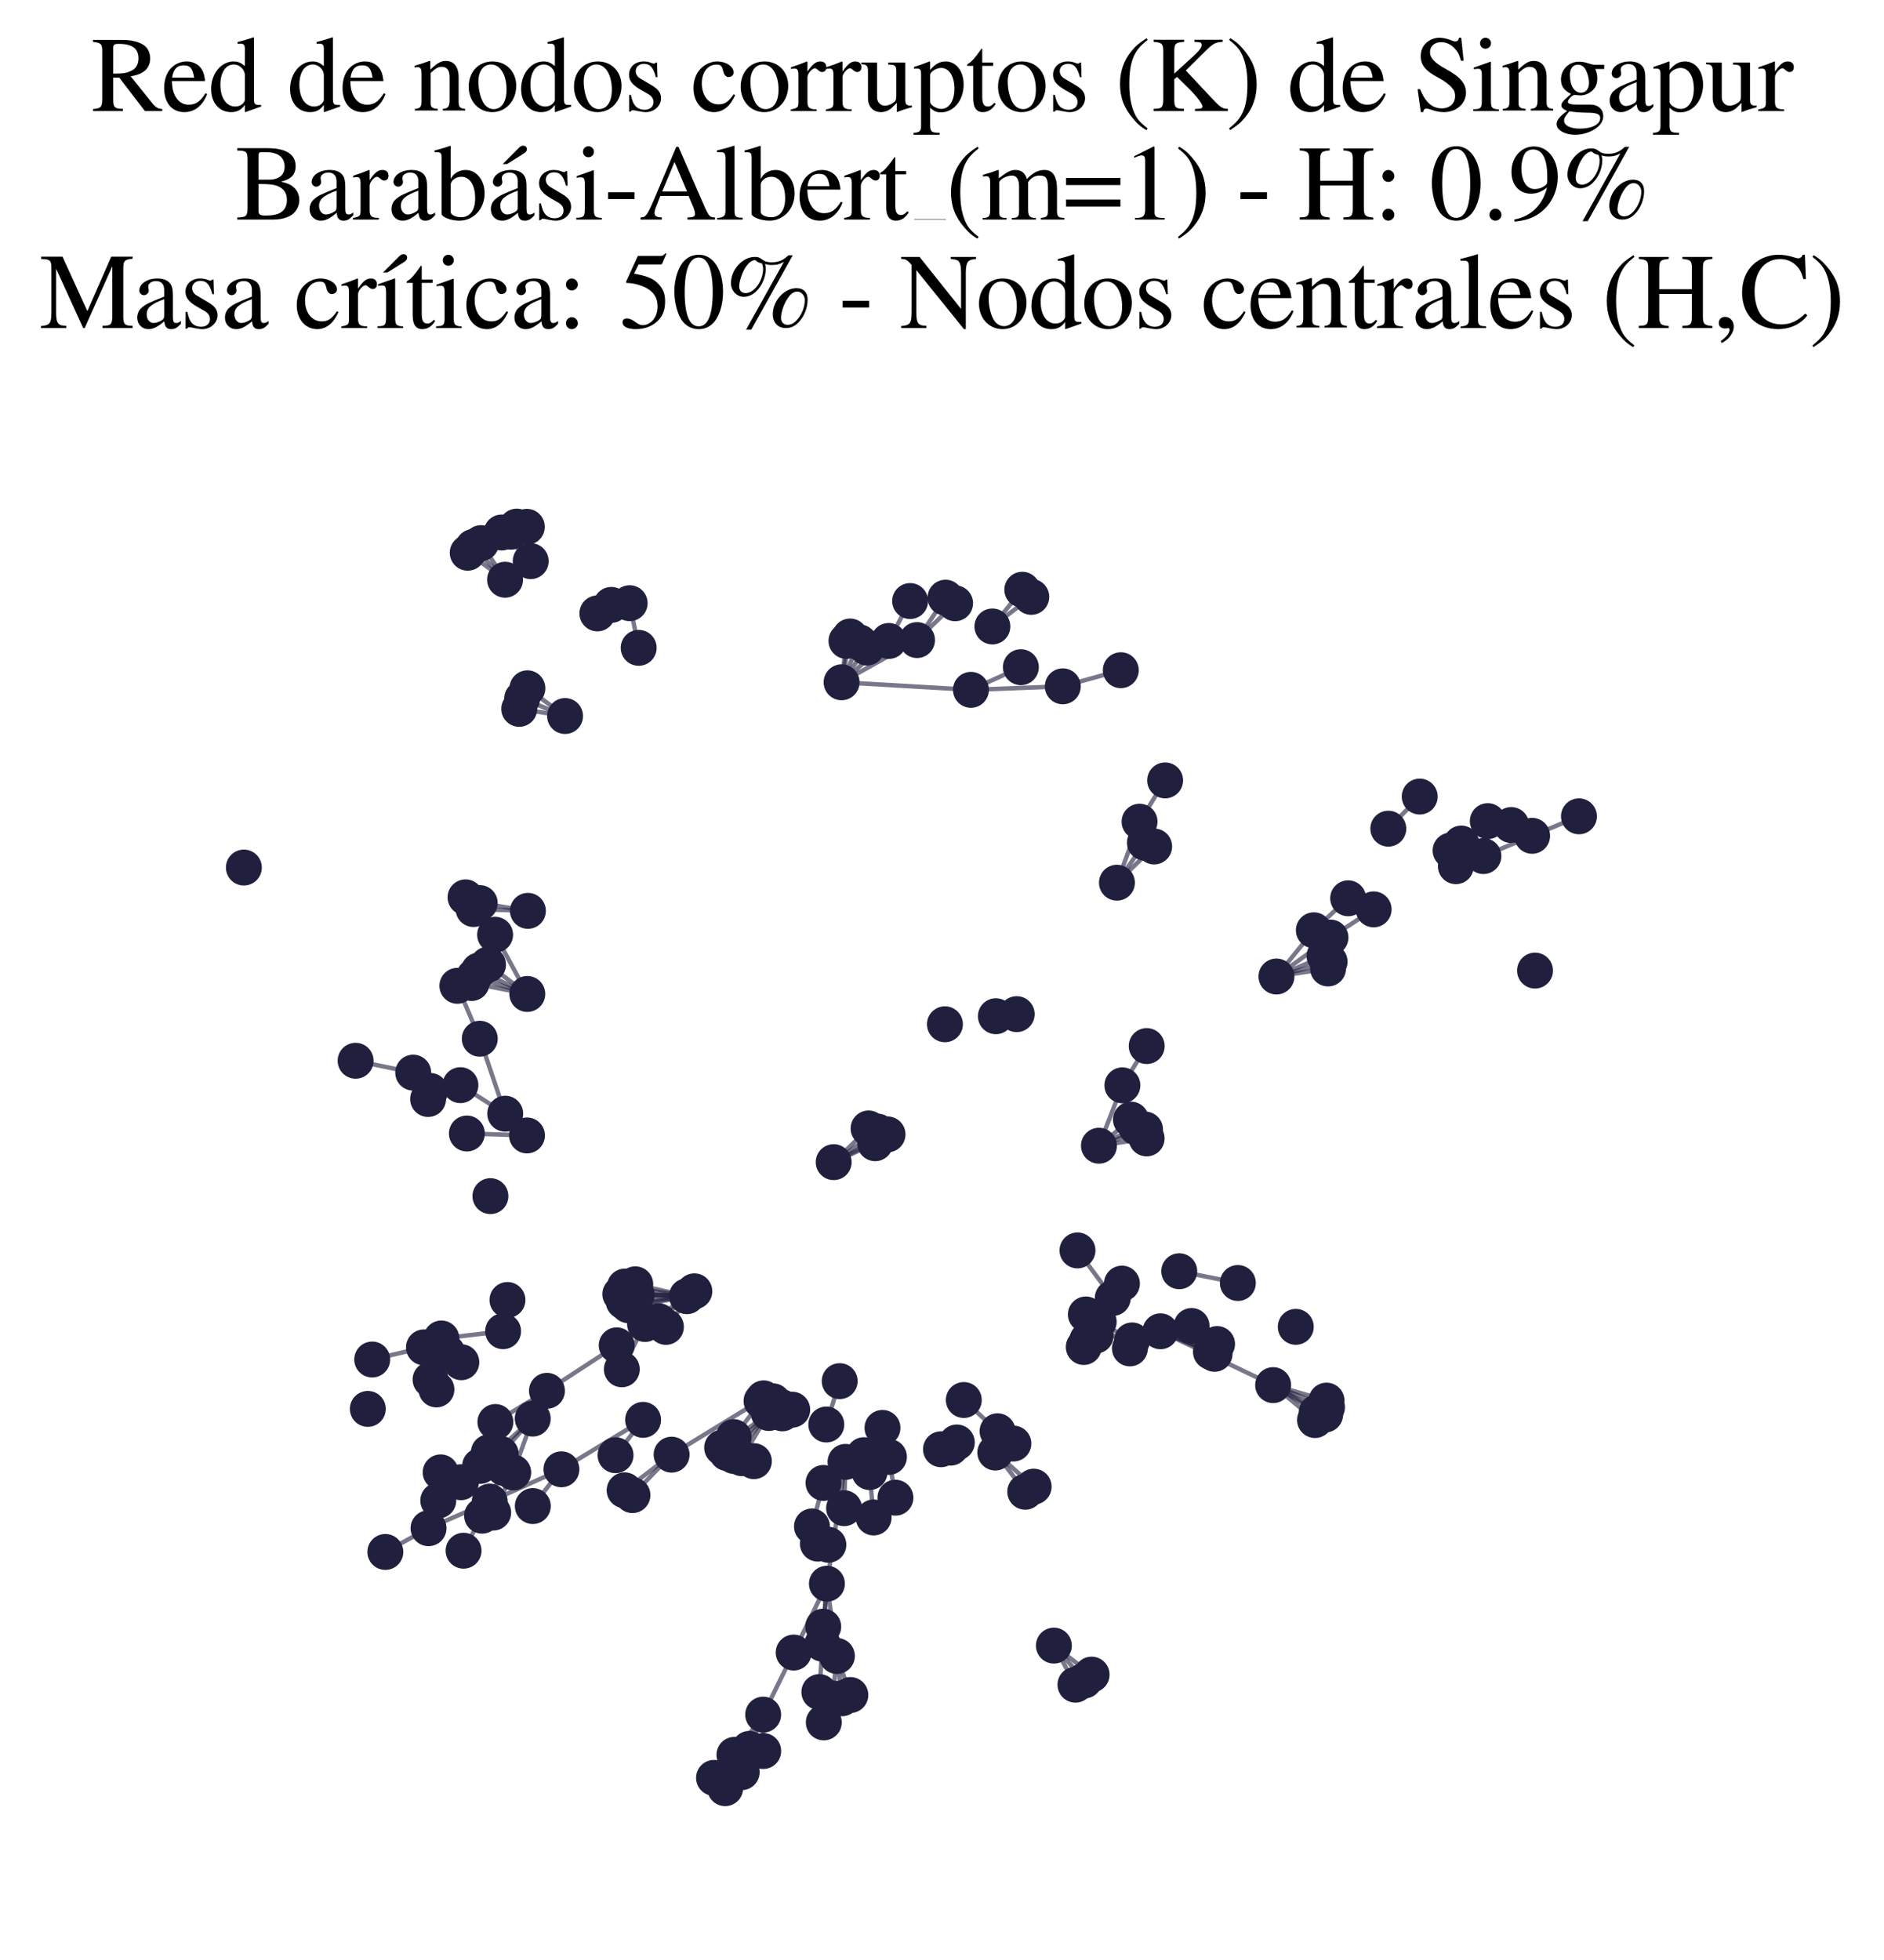 <?xml version="1.0" encoding="utf-8" standalone="no"?>
<!DOCTYPE svg PUBLIC "-//W3C//DTD SVG 1.1//EN"
  "http://www.w3.org/Graphics/SVG/1.1/DTD/svg11.dtd">
<svg xmlns:xlink="http://www.w3.org/1999/xlink" width="171.118pt" height="177.988pt" viewBox="0 0 171.118 177.988" xmlns="http://www.w3.org/2000/svg" version="1.1">
 <defs>
  <style type="text/css">*{stroke-linejoin: round; stroke-linecap: butt}</style>
 </defs>
 <g id="figure_1">
  <g id="patch_1">
   <path d="M 0 177.988 
L 171.118 177.988 
L 171.118 -0 
L 0 -0 
z
" style="fill: #ffffff"/>
  </g>
  <g id="axes_1">
   <g id="LineCollection_1">
    <path d="M 110.315 122.923 
L 105.4 120.878 
" clip-path="url(#p9cc68b1923)" style="fill: none; stroke: #201f3d; stroke-opacity: 0.6; stroke-width: 0.4"/>
    <path d="M 80.741 132.284 
L 81.329 135.987 
" clip-path="url(#p9cc68b1923)" style="fill: none; stroke: #201f3d; stroke-opacity: 0.6; stroke-width: 0.4"/>
    <path d="M 74.42 153.634 
L 74.701 149.244 
" clip-path="url(#p9cc68b1923)" style="fill: none; stroke: #201f3d; stroke-opacity: 0.6; stroke-width: 0.4"/>
    <path d="M 74.42 153.634 
L 74.823 156.389 
" clip-path="url(#p9cc68b1923)" style="fill: none; stroke: #201f3d; stroke-opacity: 0.6; stroke-width: 0.4"/>
    <path d="M 45.696 120.872 
L 40.09 121.53 
" clip-path="url(#p9cc68b1923)" style="fill: none; stroke: #201f3d; stroke-opacity: 0.6; stroke-width: 0.4"/>
    <path d="M 66.042 131.935 
L 69.825 128.297 
" clip-path="url(#p9cc68b1923)" style="fill: none; stroke: #201f3d; stroke-opacity: 0.6; stroke-width: 0.4"/>
    <path d="M 105.4 120.878 
L 110.543 122.037 
" clip-path="url(#p9cc68b1923)" style="fill: none; stroke: #201f3d; stroke-opacity: 0.6; stroke-width: 0.4"/>
    <path d="M 105.4 120.878 
L 115.635 125.765 
" clip-path="url(#p9cc68b1923)" style="fill: none; stroke: #201f3d; stroke-opacity: 0.6; stroke-width: 0.4"/>
    <path d="M 105.4 120.878 
L 109.987 122.745 
" clip-path="url(#p9cc68b1923)" style="fill: none; stroke: #201f3d; stroke-opacity: 0.6; stroke-width: 0.4"/>
    <path d="M 120.484 127.172 
L 115.635 125.765 
" clip-path="url(#p9cc68b1923)" style="fill: none; stroke: #201f3d; stroke-opacity: 0.6; stroke-width: 0.4"/>
    <path d="M 58.01 58.822 
L 57.189 54.768 
" clip-path="url(#p9cc68b1923)" style="fill: none; stroke: #201f3d; stroke-opacity: 0.6; stroke-width: 0.4"/>
    <path d="M 42.482 50.187 
L 45.873 52.638 
" clip-path="url(#p9cc68b1923)" style="fill: none; stroke: #201f3d; stroke-opacity: 0.6; stroke-width: 0.4"/>
    <path d="M 59.812 119.956 
L 63.065 117.247 
" clip-path="url(#p9cc68b1923)" style="fill: none; stroke: #201f3d; stroke-opacity: 0.6; stroke-width: 0.4"/>
    <path d="M 98.625 119.348 
L 102.626 122.43 
" clip-path="url(#p9cc68b1923)" style="fill: none; stroke: #201f3d; stroke-opacity: 0.6; stroke-width: 0.4"/>
    <path d="M 98.625 119.348 
L 102.823 121.706 
" clip-path="url(#p9cc68b1923)" style="fill: none; stroke: #201f3d; stroke-opacity: 0.6; stroke-width: 0.4"/>
    <path d="M 45.562 48.35 
L 48.201 50.95 
" clip-path="url(#p9cc68b1923)" style="fill: none; stroke: #201f3d; stroke-opacity: 0.6; stroke-width: 0.4"/>
    <path d="M 90.136 56.882 
L 93.668 54.194 
" clip-path="url(#p9cc68b1923)" style="fill: none; stroke: #201f3d; stroke-opacity: 0.6; stroke-width: 0.4"/>
    <path d="M 90.136 56.882 
L 92.852 53.546 
" clip-path="url(#p9cc68b1923)" style="fill: none; stroke: #201f3d; stroke-opacity: 0.6; stroke-width: 0.4"/>
    <path d="M 99.813 104.028 
L 104.145 103.366 
" clip-path="url(#p9cc68b1923)" style="fill: none; stroke: #201f3d; stroke-opacity: 0.6; stroke-width: 0.4"/>
    <path d="M 99.813 104.028 
L 102.72 101.655 
" clip-path="url(#p9cc68b1923)" style="fill: none; stroke: #201f3d; stroke-opacity: 0.6; stroke-width: 0.4"/>
    <path d="M 99.813 104.028 
L 101.943 98.546 
" clip-path="url(#p9cc68b1923)" style="fill: none; stroke: #201f3d; stroke-opacity: 0.6; stroke-width: 0.4"/>
    <path d="M 99.813 104.028 
L 104.002 102.557 
" clip-path="url(#p9cc68b1923)" style="fill: none; stroke: #201f3d; stroke-opacity: 0.6; stroke-width: 0.4"/>
    <path d="M 99.813 104.028 
L 103.213 102.369 
" clip-path="url(#p9cc68b1923)" style="fill: none; stroke: #201f3d; stroke-opacity: 0.6; stroke-width: 0.4"/>
    <path d="M 39.806 136.246 
L 43.607 133.104 
" clip-path="url(#p9cc68b1923)" style="fill: none; stroke: #201f3d; stroke-opacity: 0.6; stroke-width: 0.4"/>
    <path d="M 78.071 58.334 
L 76.44 61.95 
" clip-path="url(#p9cc68b1923)" style="fill: none; stroke: #201f3d; stroke-opacity: 0.6; stroke-width: 0.4"/>
    <path d="M 41.865 134.581 
L 44.4 131.867 
" clip-path="url(#p9cc68b1923)" style="fill: none; stroke: #201f3d; stroke-opacity: 0.6; stroke-width: 0.4"/>
    <path d="M 63.065 117.247 
L 56.014 122.153 
" clip-path="url(#p9cc68b1923)" style="fill: none; stroke: #201f3d; stroke-opacity: 0.6; stroke-width: 0.4"/>
    <path d="M 63.065 117.247 
L 60.483 120.479 
" clip-path="url(#p9cc68b1923)" style="fill: none; stroke: #201f3d; stroke-opacity: 0.6; stroke-width: 0.4"/>
    <path d="M 79.35 137.782 
L 78.979 133.662 
" clip-path="url(#p9cc68b1923)" style="fill: none; stroke: #201f3d; stroke-opacity: 0.6; stroke-width: 0.4"/>
    <path d="M 51.323 65.014 
L 47.903 62.496 
" clip-path="url(#p9cc68b1923)" style="fill: none; stroke: #201f3d; stroke-opacity: 0.6; stroke-width: 0.4"/>
    <path d="M 51.323 65.014 
L 47.425 63.43 
" clip-path="url(#p9cc68b1923)" style="fill: none; stroke: #201f3d; stroke-opacity: 0.6; stroke-width: 0.4"/>
    <path d="M 51.323 65.014 
L 47.161 64.363 
" clip-path="url(#p9cc68b1923)" style="fill: none; stroke: #201f3d; stroke-opacity: 0.6; stroke-width: 0.4"/>
    <path d="M 101.448 80.146 
L 103.503 74.606 
" clip-path="url(#p9cc68b1923)" style="fill: none; stroke: #201f3d; stroke-opacity: 0.6; stroke-width: 0.4"/>
    <path d="M 101.448 80.146 
L 103.988 76.514 
" clip-path="url(#p9cc68b1923)" style="fill: none; stroke: #201f3d; stroke-opacity: 0.6; stroke-width: 0.4"/>
    <path d="M 101.448 80.146 
L 104.828 76.858 
" clip-path="url(#p9cc68b1923)" style="fill: none; stroke: #201f3d; stroke-opacity: 0.6; stroke-width: 0.4"/>
    <path d="M 62.394 117.691 
L 57.609 118.626 
" clip-path="url(#p9cc68b1923)" style="fill: none; stroke: #201f3d; stroke-opacity: 0.6; stroke-width: 0.4"/>
    <path d="M 62.394 117.691 
L 56.341 117.504 
" clip-path="url(#p9cc68b1923)" style="fill: none; stroke: #201f3d; stroke-opacity: 0.6; stroke-width: 0.4"/>
    <path d="M 62.394 117.691 
L 57.831 117.553 
" clip-path="url(#p9cc68b1923)" style="fill: none; stroke: #201f3d; stroke-opacity: 0.6; stroke-width: 0.4"/>
    <path d="M 62.394 117.691 
L 57.699 116.611 
" clip-path="url(#p9cc68b1923)" style="fill: none; stroke: #201f3d; stroke-opacity: 0.6; stroke-width: 0.4"/>
    <path d="M 62.394 117.691 
L 57.076 118.509 
" clip-path="url(#p9cc68b1923)" style="fill: none; stroke: #201f3d; stroke-opacity: 0.6; stroke-width: 0.4"/>
    <path d="M 62.394 117.691 
L 57.064 117.428 
" clip-path="url(#p9cc68b1923)" style="fill: none; stroke: #201f3d; stroke-opacity: 0.6; stroke-width: 0.4"/>
    <path d="M 62.394 117.691 
L 56.757 116.817 
" clip-path="url(#p9cc68b1923)" style="fill: none; stroke: #201f3d; stroke-opacity: 0.6; stroke-width: 0.4"/>
    <path d="M 62.394 117.691 
L 56.646 118.167 
" clip-path="url(#p9cc68b1923)" style="fill: none; stroke: #201f3d; stroke-opacity: 0.6; stroke-width: 0.4"/>
    <path d="M 77.214 57.791 
L 76.44 61.95 
" clip-path="url(#p9cc68b1923)" style="fill: none; stroke: #201f3d; stroke-opacity: 0.6; stroke-width: 0.4"/>
    <path d="M 44.969 84.873 
L 47.893 90.249 
" clip-path="url(#p9cc68b1923)" style="fill: none; stroke: #201f3d; stroke-opacity: 0.6; stroke-width: 0.4"/>
    <path d="M 44.969 84.873 
L 42.283 81.477 
" clip-path="url(#p9cc68b1923)" style="fill: none; stroke: #201f3d; stroke-opacity: 0.6; stroke-width: 0.4"/>
    <path d="M 99.147 152.051 
L 95.721 149.417 
" clip-path="url(#p9cc68b1923)" style="fill: none; stroke: #201f3d; stroke-opacity: 0.6; stroke-width: 0.4"/>
    <path d="M 76.797 132.734 
L 75.106 143.796 
" clip-path="url(#p9cc68b1923)" style="fill: none; stroke: #201f3d; stroke-opacity: 0.6; stroke-width: 0.4"/>
    <path d="M 76.797 132.734 
L 76.665 136.941 
" clip-path="url(#p9cc68b1923)" style="fill: none; stroke: #201f3d; stroke-opacity: 0.6; stroke-width: 0.4"/>
    <path d="M 43.499 88.12 
L 47.893 90.249 
" clip-path="url(#p9cc68b1923)" style="fill: none; stroke: #201f3d; stroke-opacity: 0.6; stroke-width: 0.4"/>
    <path d="M 92.344 92.082 
L 90.452 92.271 
" clip-path="url(#p9cc68b1923)" style="fill: none; stroke: #201f3d; stroke-opacity: 0.6; stroke-width: 0.4"/>
    <path d="M 126.096 75.241 
L 128.948 72.326 
" clip-path="url(#p9cc68b1923)" style="fill: none; stroke: #201f3d; stroke-opacity: 0.6; stroke-width: 0.4"/>
    <path d="M 45.768 133.292 
L 43.787 137.62 
" clip-path="url(#p9cc68b1923)" style="fill: none; stroke: #201f3d; stroke-opacity: 0.6; stroke-width: 0.4"/>
    <path d="M 76.267 125.404 
L 75.05 129.342 
" clip-path="url(#p9cc68b1923)" style="fill: none; stroke: #201f3d; stroke-opacity: 0.6; stroke-width: 0.4"/>
    <path d="M 79.488 103.801 
L 75.721 105.52 
" clip-path="url(#p9cc68b1923)" style="fill: none; stroke: #201f3d; stroke-opacity: 0.6; stroke-width: 0.4"/>
    <path d="M 115.936 88.664 
L 120.764 87.319 
" clip-path="url(#p9cc68b1923)" style="fill: none; stroke: #201f3d; stroke-opacity: 0.6; stroke-width: 0.4"/>
    <path d="M 115.936 88.664 
L 120.623 87.935 
" clip-path="url(#p9cc68b1923)" style="fill: none; stroke: #201f3d; stroke-opacity: 0.6; stroke-width: 0.4"/>
    <path d="M 115.936 88.664 
L 119.333 84.467 
" clip-path="url(#p9cc68b1923)" style="fill: none; stroke: #201f3d; stroke-opacity: 0.6; stroke-width: 0.4"/>
    <path d="M 115.936 88.664 
L 120.843 85.126 
" clip-path="url(#p9cc68b1923)" style="fill: none; stroke: #201f3d; stroke-opacity: 0.6; stroke-width: 0.4"/>
    <path d="M 115.936 88.664 
L 120.3 86.802 
" clip-path="url(#p9cc68b1923)" style="fill: none; stroke: #201f3d; stroke-opacity: 0.6; stroke-width: 0.4"/>
    <path d="M 61 132.079 
L 69.356 126.966 
" clip-path="url(#p9cc68b1923)" style="fill: none; stroke: #201f3d; stroke-opacity: 0.6; stroke-width: 0.4"/>
    <path d="M 61 132.079 
L 57.443 135.752 
" clip-path="url(#p9cc68b1923)" style="fill: none; stroke: #201f3d; stroke-opacity: 0.6; stroke-width: 0.4"/>
    <path d="M 61 132.079 
L 56.733 135.317 
" clip-path="url(#p9cc68b1923)" style="fill: none; stroke: #201f3d; stroke-opacity: 0.6; stroke-width: 0.4"/>
    <path d="M 42.406 102.919 
L 47.864 103.095 
" clip-path="url(#p9cc68b1923)" style="fill: none; stroke: #201f3d; stroke-opacity: 0.6; stroke-width: 0.4"/>
    <path d="M 75.106 143.796 
L 74.701 149.244 
" clip-path="url(#p9cc68b1923)" style="fill: none; stroke: #201f3d; stroke-opacity: 0.6; stroke-width: 0.4"/>
    <path d="M 75.106 143.796 
L 72.088 150.047 
" clip-path="url(#p9cc68b1923)" style="fill: none; stroke: #201f3d; stroke-opacity: 0.6; stroke-width: 0.4"/>
    <path d="M 75.106 143.796 
L 76.014 150.358 
" clip-path="url(#p9cc68b1923)" style="fill: none; stroke: #201f3d; stroke-opacity: 0.6; stroke-width: 0.4"/>
    <path d="M 75.106 143.796 
L 74.77 147.693 
" clip-path="url(#p9cc68b1923)" style="fill: none; stroke: #201f3d; stroke-opacity: 0.6; stroke-width: 0.4"/>
    <path d="M 76.44 61.95 
L 83.292 58.117 
" clip-path="url(#p9cc68b1923)" style="fill: none; stroke: #201f3d; stroke-opacity: 0.6; stroke-width: 0.4"/>
    <path d="M 76.44 61.95 
L 80.721 58.198 
" clip-path="url(#p9cc68b1923)" style="fill: none; stroke: #201f3d; stroke-opacity: 0.6; stroke-width: 0.4"/>
    <path d="M 76.44 61.95 
L 88.187 62.635 
" clip-path="url(#p9cc68b1923)" style="fill: none; stroke: #201f3d; stroke-opacity: 0.6; stroke-width: 0.4"/>
    <path d="M 76.44 61.95 
L 78.739 58.8 
" clip-path="url(#p9cc68b1923)" style="fill: none; stroke: #201f3d; stroke-opacity: 0.6; stroke-width: 0.4"/>
    <path d="M 76.44 61.95 
L 76.882 58.194 
" clip-path="url(#p9cc68b1923)" style="fill: none; stroke: #201f3d; stroke-opacity: 0.6; stroke-width: 0.4"/>
    <path d="M 42.98 49.667 
L 45.873 52.638 
" clip-path="url(#p9cc68b1923)" style="fill: none; stroke: #201f3d; stroke-opacity: 0.6; stroke-width: 0.4"/>
    <path d="M 82.664 54.573 
L 80.721 58.198 
" clip-path="url(#p9cc68b1923)" style="fill: none; stroke: #201f3d; stroke-opacity: 0.6; stroke-width: 0.4"/>
    <path d="M 79.711 102.747 
L 75.721 105.52 
" clip-path="url(#p9cc68b1923)" style="fill: none; stroke: #201f3d; stroke-opacity: 0.6; stroke-width: 0.4"/>
    <path d="M 97.866 113.535 
L 101.069 117.856 
" clip-path="url(#p9cc68b1923)" style="fill: none; stroke: #201f3d; stroke-opacity: 0.6; stroke-width: 0.4"/>
    <path d="M 112.431 116.494 
L 107.109 115.424 
" clip-path="url(#p9cc68b1923)" style="fill: none; stroke: #201f3d; stroke-opacity: 0.6; stroke-width: 0.4"/>
    <path d="M 103.503 74.606 
L 105.825 70.858 
" clip-path="url(#p9cc68b1923)" style="fill: none; stroke: #201f3d; stroke-opacity: 0.6; stroke-width: 0.4"/>
    <path d="M 77.235 153.903 
L 76.014 150.358 
" clip-path="url(#p9cc68b1923)" style="fill: none; stroke: #201f3d; stroke-opacity: 0.6; stroke-width: 0.4"/>
    <path d="M 120.361 128.437 
L 115.635 125.765 
" clip-path="url(#p9cc68b1923)" style="fill: none; stroke: #201f3d; stroke-opacity: 0.6; stroke-width: 0.4"/>
    <path d="M 48.387 128.805 
L 43.607 133.104 
" clip-path="url(#p9cc68b1923)" style="fill: none; stroke: #201f3d; stroke-opacity: 0.6; stroke-width: 0.4"/>
    <path d="M 48.387 128.805 
L 46.614 133.697 
" clip-path="url(#p9cc68b1923)" style="fill: none; stroke: #201f3d; stroke-opacity: 0.6; stroke-width: 0.4"/>
    <path d="M 48.387 128.805 
L 45.48 132.015 
" clip-path="url(#p9cc68b1923)" style="fill: none; stroke: #201f3d; stroke-opacity: 0.6; stroke-width: 0.4"/>
    <path d="M 90.605 129.954 
L 87.539 127.117 
" clip-path="url(#p9cc68b1923)" style="fill: none; stroke: #201f3d; stroke-opacity: 0.6; stroke-width: 0.4"/>
    <path d="M 120.528 127.774 
L 115.635 125.765 
" clip-path="url(#p9cc68b1923)" style="fill: none; stroke: #201f3d; stroke-opacity: 0.6; stroke-width: 0.4"/>
    <path d="M 74.798 134.645 
L 73.748 138.599 
" clip-path="url(#p9cc68b1923)" style="fill: none; stroke: #201f3d; stroke-opacity: 0.6; stroke-width: 0.4"/>
    <path d="M 67.365 160.908 
L 68.068 158.791 
" clip-path="url(#p9cc68b1923)" style="fill: none; stroke: #201f3d; stroke-opacity: 0.6; stroke-width: 0.4"/>
    <path d="M 43.69 49.315 
L 45.873 52.638 
" clip-path="url(#p9cc68b1923)" style="fill: none; stroke: #201f3d; stroke-opacity: 0.6; stroke-width: 0.4"/>
    <path d="M 47.851 47.835 
L 48.201 50.95 
" clip-path="url(#p9cc68b1923)" style="fill: none; stroke: #201f3d; stroke-opacity: 0.6; stroke-width: 0.4"/>
    <path d="M 83.292 58.117 
L 85.878 54.268 
" clip-path="url(#p9cc68b1923)" style="fill: none; stroke: #201f3d; stroke-opacity: 0.6; stroke-width: 0.4"/>
    <path d="M 83.292 58.117 
L 86.748 54.774 
" clip-path="url(#p9cc68b1923)" style="fill: none; stroke: #201f3d; stroke-opacity: 0.6; stroke-width: 0.4"/>
    <path d="M 96.53 62.316 
L 88.187 62.635 
" clip-path="url(#p9cc68b1923)" style="fill: none; stroke: #201f3d; stroke-opacity: 0.6; stroke-width: 0.4"/>
    <path d="M 96.53 62.316 
L 101.799 60.854 
" clip-path="url(#p9cc68b1923)" style="fill: none; stroke: #201f3d; stroke-opacity: 0.6; stroke-width: 0.4"/>
    <path d="M 43.787 137.62 
L 42.104 140.8 
" clip-path="url(#p9cc68b1923)" style="fill: none; stroke: #201f3d; stroke-opacity: 0.6; stroke-width: 0.4"/>
    <path d="M 75.721 105.52 
L 78.891 102.46 
" clip-path="url(#p9cc68b1923)" style="fill: none; stroke: #201f3d; stroke-opacity: 0.6; stroke-width: 0.4"/>
    <path d="M 75.721 105.52 
L 80.611 103 
" clip-path="url(#p9cc68b1923)" style="fill: none; stroke: #201f3d; stroke-opacity: 0.6; stroke-width: 0.4"/>
    <path d="M 104.152 94.981 
L 101.943 98.546 
" clip-path="url(#p9cc68b1923)" style="fill: none; stroke: #201f3d; stroke-opacity: 0.6; stroke-width: 0.4"/>
    <path d="M 75.618 154.22 
L 76.014 150.358 
" clip-path="url(#p9cc68b1923)" style="fill: none; stroke: #201f3d; stroke-opacity: 0.6; stroke-width: 0.4"/>
    <path d="M 93.12 135.447 
L 90.401 131.887 
" clip-path="url(#p9cc68b1923)" style="fill: none; stroke: #201f3d; stroke-opacity: 0.6; stroke-width: 0.4"/>
    <path d="M 139.158 75.89 
L 134.733 77.729 
" clip-path="url(#p9cc68b1923)" style="fill: none; stroke: #201f3d; stroke-opacity: 0.6; stroke-width: 0.4"/>
    <path d="M 139.158 75.89 
L 143.412 74.12 
" clip-path="url(#p9cc68b1923)" style="fill: none; stroke: #201f3d; stroke-opacity: 0.6; stroke-width: 0.4"/>
    <path d="M 45.887 101.121 
L 43.578 94.313 
" clip-path="url(#p9cc68b1923)" style="fill: none; stroke: #201f3d; stroke-opacity: 0.6; stroke-width: 0.4"/>
    <path d="M 45.887 101.121 
L 41.818 98.53 
" clip-path="url(#p9cc68b1923)" style="fill: none; stroke: #201f3d; stroke-opacity: 0.6; stroke-width: 0.4"/>
    <path d="M 44.794 137.34 
L 46.614 133.697 
" clip-path="url(#p9cc68b1923)" style="fill: none; stroke: #201f3d; stroke-opacity: 0.6; stroke-width: 0.4"/>
    <path d="M 58.41 128.92 
L 50.992 133.409 
" clip-path="url(#p9cc68b1923)" style="fill: none; stroke: #201f3d; stroke-opacity: 0.6; stroke-width: 0.4"/>
    <path d="M 58.41 128.92 
L 55.909 132.128 
" clip-path="url(#p9cc68b1923)" style="fill: none; stroke: #201f3d; stroke-opacity: 0.6; stroke-width: 0.4"/>
    <path d="M 76.479 154.2 
L 76.014 150.358 
" clip-path="url(#p9cc68b1923)" style="fill: none; stroke: #201f3d; stroke-opacity: 0.6; stroke-width: 0.4"/>
    <path d="M 43.078 88.657 
L 47.893 90.249 
" clip-path="url(#p9cc68b1923)" style="fill: none; stroke: #201f3d; stroke-opacity: 0.6; stroke-width: 0.4"/>
    <path d="M 72.088 150.047 
L 69.316 155.684 
" clip-path="url(#p9cc68b1923)" style="fill: none; stroke: #201f3d; stroke-opacity: 0.6; stroke-width: 0.4"/>
    <path d="M 119.44 128.938 
L 115.635 125.765 
" clip-path="url(#p9cc68b1923)" style="fill: none; stroke: #201f3d; stroke-opacity: 0.6; stroke-width: 0.4"/>
    <path d="M 58.585 120.215 
L 56.478 124.328 
" clip-path="url(#p9cc68b1923)" style="fill: none; stroke: #201f3d; stroke-opacity: 0.6; stroke-width: 0.4"/>
    <path d="M 132.728 76.59 
L 135.132 74.556 
" clip-path="url(#p9cc68b1923)" style="fill: none; stroke: #201f3d; stroke-opacity: 0.6; stroke-width: 0.4"/>
    <path d="M 64.853 161.427 
L 66.708 159.335 
" clip-path="url(#p9cc68b1923)" style="fill: none; stroke: #201f3d; stroke-opacity: 0.6; stroke-width: 0.4"/>
    <path d="M 42.831 89.256 
L 47.893 90.249 
" clip-path="url(#p9cc68b1923)" style="fill: none; stroke: #201f3d; stroke-opacity: 0.6; stroke-width: 0.4"/>
    <path d="M 50.992 133.409 
L 44.48 136.341 
" clip-path="url(#p9cc68b1923)" style="fill: none; stroke: #201f3d; stroke-opacity: 0.6; stroke-width: 0.4"/>
    <path d="M 50.992 133.409 
L 48.394 136.747 
" clip-path="url(#p9cc68b1923)" style="fill: none; stroke: #201f3d; stroke-opacity: 0.6; stroke-width: 0.4"/>
    <path d="M 47.948 82.703 
L 43.573 81.995 
" clip-path="url(#p9cc68b1923)" style="fill: none; stroke: #201f3d; stroke-opacity: 0.6; stroke-width: 0.4"/>
    <path d="M 47.948 82.703 
L 43.01 82.539 
" clip-path="url(#p9cc68b1923)" style="fill: none; stroke: #201f3d; stroke-opacity: 0.6; stroke-width: 0.4"/>
    <path d="M 115.635 125.765 
L 119.592 128.244 
" clip-path="url(#p9cc68b1923)" style="fill: none; stroke: #201f3d; stroke-opacity: 0.6; stroke-width: 0.4"/>
    <path d="M 44.48 136.341 
L 38.923 138.757 
" clip-path="url(#p9cc68b1923)" style="fill: none; stroke: #201f3d; stroke-opacity: 0.6; stroke-width: 0.4"/>
    <path d="M 69.316 155.684 
L 66.708 159.335 
" clip-path="url(#p9cc68b1923)" style="fill: none; stroke: #201f3d; stroke-opacity: 0.6; stroke-width: 0.4"/>
    <path d="M 69.316 155.684 
L 68.068 158.791 
" clip-path="url(#p9cc68b1923)" style="fill: none; stroke: #201f3d; stroke-opacity: 0.6; stroke-width: 0.4"/>
    <path d="M 69.316 155.684 
L 69.321 158.988 
" clip-path="url(#p9cc68b1923)" style="fill: none; stroke: #201f3d; stroke-opacity: 0.6; stroke-width: 0.4"/>
    <path d="M 92.723 60.579 
L 88.187 62.635 
" clip-path="url(#p9cc68b1923)" style="fill: none; stroke: #201f3d; stroke-opacity: 0.6; stroke-width: 0.4"/>
    <path d="M 46.403 48.276 
L 48.201 50.95 
" clip-path="url(#p9cc68b1923)" style="fill: none; stroke: #201f3d; stroke-opacity: 0.6; stroke-width: 0.4"/>
    <path d="M 66.708 159.335 
L 65.865 162.361 
" clip-path="url(#p9cc68b1923)" style="fill: none; stroke: #201f3d; stroke-opacity: 0.6; stroke-width: 0.4"/>
    <path d="M 119.333 84.467 
L 122.449 81.562 
" clip-path="url(#p9cc68b1923)" style="fill: none; stroke: #201f3d; stroke-opacity: 0.6; stroke-width: 0.4"/>
    <path d="M 93.885 134.984 
L 90.401 131.887 
" clip-path="url(#p9cc68b1923)" style="fill: none; stroke: #201f3d; stroke-opacity: 0.6; stroke-width: 0.4"/>
    <path d="M 38.507 122.337 
L 33.806 123.441 
" clip-path="url(#p9cc68b1923)" style="fill: none; stroke: #201f3d; stroke-opacity: 0.6; stroke-width: 0.4"/>
    <path d="M 120.843 85.126 
L 124.764 82.569 
" clip-path="url(#p9cc68b1923)" style="fill: none; stroke: #201f3d; stroke-opacity: 0.6; stroke-width: 0.4"/>
    <path d="M 38.923 138.757 
L 34.999 140.913 
" clip-path="url(#p9cc68b1923)" style="fill: none; stroke: #201f3d; stroke-opacity: 0.6; stroke-width: 0.4"/>
    <path d="M 43.578 94.313 
L 41.542 89.509 
" clip-path="url(#p9cc68b1923)" style="fill: none; stroke: #201f3d; stroke-opacity: 0.6; stroke-width: 0.4"/>
    <path d="M 69.825 128.297 
L 66.66 132.196 
" clip-path="url(#p9cc68b1923)" style="fill: none; stroke: #201f3d; stroke-opacity: 0.6; stroke-width: 0.4"/>
    <path d="M 69.825 128.297 
L 67.376 132.402 
" clip-path="url(#p9cc68b1923)" style="fill: none; stroke: #201f3d; stroke-opacity: 0.6; stroke-width: 0.4"/>
    <path d="M 69.825 128.297 
L 65.59 131.446 
" clip-path="url(#p9cc68b1923)" style="fill: none; stroke: #201f3d; stroke-opacity: 0.6; stroke-width: 0.4"/>
    <path d="M 69.356 126.966 
L 66.638 130.484 
" clip-path="url(#p9cc68b1923)" style="fill: none; stroke: #201f3d; stroke-opacity: 0.6; stroke-width: 0.4"/>
    <path d="M 95.721 149.417 
L 97.68 152.965 
" clip-path="url(#p9cc68b1923)" style="fill: none; stroke: #201f3d; stroke-opacity: 0.6; stroke-width: 0.4"/>
    <path d="M 95.721 149.417 
L 98.497 152.584 
" clip-path="url(#p9cc68b1923)" style="fill: none; stroke: #201f3d; stroke-opacity: 0.6; stroke-width: 0.4"/>
    <path d="M 46.935 47.815 
L 48.201 50.95 
" clip-path="url(#p9cc68b1923)" style="fill: none; stroke: #201f3d; stroke-opacity: 0.6; stroke-width: 0.4"/>
    <path d="M 44.325 87.583 
L 47.893 90.249 
" clip-path="url(#p9cc68b1923)" style="fill: none; stroke: #201f3d; stroke-opacity: 0.6; stroke-width: 0.4"/>
    <path d="M 56.014 122.153 
L 49.679 126.281 
" clip-path="url(#p9cc68b1923)" style="fill: none; stroke: #201f3d; stroke-opacity: 0.6; stroke-width: 0.4"/>
    <path d="M 37.53 97.392 
L 32.299 96.314 
" clip-path="url(#p9cc68b1923)" style="fill: none; stroke: #201f3d; stroke-opacity: 0.6; stroke-width: 0.4"/>
    <path d="M 49.679 126.281 
L 44.996 129.115 
" clip-path="url(#p9cc68b1923)" style="fill: none; stroke: #201f3d; stroke-opacity: 0.6; stroke-width: 0.4"/>
   </g>
   <g id="PathCollection_1">
    <defs>
     <path id="md6d2f55cc1" d="M 0 1.581 
C 0.419 1.581 0.822 1.415 1.118 1.118 
C 1.415 0.822 1.581 0.419 1.581 0 
C 1.581 -0.419 1.415 -0.822 1.118 -1.118 
C 0.822 -1.415 0.419 -1.581 0 -1.581 
C -0.419 -1.581 -0.822 -1.415 -1.118 -1.118 
C -1.415 -0.822 -1.581 -0.419 -1.581 0 
C -1.581 0.419 -1.415 0.822 -1.118 1.118 
C -0.822 1.415 -0.419 1.581 0 1.581 
z
" style="stroke: #201f3d; stroke-width: 0.1"/>
    </defs>
    <g clip-path="url(#p9cc68b1923)">
     <use xlink:href="#md6d2f55cc1" x="90.605" y="129.954" style="fill: #201f3d; stroke: #201f3d; stroke-width: 0.1"/>
     <use xlink:href="#md6d2f55cc1" x="120.361" y="128.437" style="fill: #201f3d; stroke: #201f3d; stroke-width: 0.1"/>
     <use xlink:href="#md6d2f55cc1" x="139.422" y="88.127" style="fill: #201f3d; stroke: #201f3d; stroke-width: 0.1"/>
     <use xlink:href="#md6d2f55cc1" x="48.394" y="136.747" style="fill: #201f3d; stroke: #201f3d; stroke-width: 0.1"/>
     <use xlink:href="#md6d2f55cc1" x="97.866" y="113.535" style="fill: #201f3d; stroke: #201f3d; stroke-width: 0.1"/>
     <use xlink:href="#md6d2f55cc1" x="44.996" y="129.115" style="fill: #201f3d; stroke: #201f3d; stroke-width: 0.1"/>
     <use xlink:href="#md6d2f55cc1" x="119.592" y="128.244" style="fill: #201f3d; stroke: #201f3d; stroke-width: 0.1"/>
     <use xlink:href="#md6d2f55cc1" x="45.696" y="120.872" style="fill: #201f3d; stroke: #201f3d; stroke-width: 0.1"/>
     <use xlink:href="#md6d2f55cc1" x="74.42" y="153.634" style="fill: #201f3d; stroke: #201f3d; stroke-width: 0.1"/>
     <use xlink:href="#md6d2f55cc1" x="75.237" y="140.263" style="fill: #201f3d; stroke: #201f3d; stroke-width: 0.1"/>
     <use xlink:href="#md6d2f55cc1" x="66.042" y="131.935" style="fill: #201f3d; stroke: #201f3d; stroke-width: 0.1"/>
     <use xlink:href="#md6d2f55cc1" x="80.721" y="58.198" style="fill: #201f3d; stroke: #201f3d; stroke-width: 0.1"/>
     <use xlink:href="#md6d2f55cc1" x="92.852" y="53.546" style="fill: #201f3d; stroke: #201f3d; stroke-width: 0.1"/>
     <use xlink:href="#md6d2f55cc1" x="137.257" y="74.908" style="fill: #201f3d; stroke: #201f3d; stroke-width: 0.1"/>
     <use xlink:href="#md6d2f55cc1" x="69.825" y="128.297" style="fill: #201f3d; stroke: #201f3d; stroke-width: 0.1"/>
     <use xlink:href="#md6d2f55cc1" x="104.152" y="94.981" style="fill: #201f3d; stroke: #201f3d; stroke-width: 0.1"/>
     <use xlink:href="#md6d2f55cc1" x="78.739" y="58.8" style="fill: #201f3d; stroke: #201f3d; stroke-width: 0.1"/>
     <use xlink:href="#md6d2f55cc1" x="74.823" y="156.389" style="fill: #201f3d; stroke: #201f3d; stroke-width: 0.1"/>
     <use xlink:href="#md6d2f55cc1" x="120.484" y="127.172" style="fill: #201f3d; stroke: #201f3d; stroke-width: 0.1"/>
     <use xlink:href="#md6d2f55cc1" x="72.088" y="150.047" style="fill: #201f3d; stroke: #201f3d; stroke-width: 0.1"/>
     <use xlink:href="#md6d2f55cc1" x="48.201" y="50.95" style="fill: #201f3d; stroke: #201f3d; stroke-width: 0.1"/>
     <use xlink:href="#md6d2f55cc1" x="47.893" y="90.249" style="fill: #201f3d; stroke: #201f3d; stroke-width: 0.1"/>
     <use xlink:href="#md6d2f55cc1" x="39.107" y="125.265" style="fill: #201f3d; stroke: #201f3d; stroke-width: 0.1"/>
     <use xlink:href="#md6d2f55cc1" x="128.948" y="72.326" style="fill: #201f3d; stroke: #201f3d; stroke-width: 0.1"/>
     <use xlink:href="#md6d2f55cc1" x="132.728" y="76.59" style="fill: #201f3d; stroke: #201f3d; stroke-width: 0.1"/>
     <use xlink:href="#md6d2f55cc1" x="67.376" y="132.402" style="fill: #201f3d; stroke: #201f3d; stroke-width: 0.1"/>
     <use xlink:href="#md6d2f55cc1" x="86.748" y="54.774" style="fill: #201f3d; stroke: #201f3d; stroke-width: 0.1"/>
     <use xlink:href="#md6d2f55cc1" x="74.77" y="147.693" style="fill: #201f3d; stroke: #201f3d; stroke-width: 0.1"/>
     <use xlink:href="#md6d2f55cc1" x="66.638" y="130.484" style="fill: #201f3d; stroke: #201f3d; stroke-width: 0.1"/>
     <use xlink:href="#md6d2f55cc1" x="57.076" y="118.509" style="fill: #201f3d; stroke: #201f3d; stroke-width: 0.1"/>
     <use xlink:href="#md6d2f55cc1" x="57.699" y="116.611" style="fill: #201f3d; stroke: #201f3d; stroke-width: 0.1"/>
     <use xlink:href="#md6d2f55cc1" x="68.473" y="132.671" style="fill: #201f3d; stroke: #201f3d; stroke-width: 0.1"/>
     <use xlink:href="#md6d2f55cc1" x="112.431" y="116.494" style="fill: #201f3d; stroke: #201f3d; stroke-width: 0.1"/>
     <use xlink:href="#md6d2f55cc1" x="99.147" y="152.051" style="fill: #201f3d; stroke: #201f3d; stroke-width: 0.1"/>
     <use xlink:href="#md6d2f55cc1" x="105.825" y="70.858" style="fill: #201f3d; stroke: #201f3d; stroke-width: 0.1"/>
     <use xlink:href="#md6d2f55cc1" x="74.798" y="134.645" style="fill: #201f3d; stroke: #201f3d; stroke-width: 0.1"/>
     <use xlink:href="#md6d2f55cc1" x="75.106" y="143.796" style="fill: #201f3d; stroke: #201f3d; stroke-width: 0.1"/>
     <use xlink:href="#md6d2f55cc1" x="80.154" y="129.65" style="fill: #201f3d; stroke: #201f3d; stroke-width: 0.1"/>
     <use xlink:href="#md6d2f55cc1" x="120.528" y="127.774" style="fill: #201f3d; stroke: #201f3d; stroke-width: 0.1"/>
     <use xlink:href="#md6d2f55cc1" x="42.104" y="140.8" style="fill: #201f3d; stroke: #201f3d; stroke-width: 0.1"/>
     <use xlink:href="#md6d2f55cc1" x="60.483" y="120.479" style="fill: #201f3d; stroke: #201f3d; stroke-width: 0.1"/>
     <use xlink:href="#md6d2f55cc1" x="44.48" y="136.341" style="fill: #201f3d; stroke: #201f3d; stroke-width: 0.1"/>
     <use xlink:href="#md6d2f55cc1" x="47.864" y="103.095" style="fill: #201f3d; stroke: #201f3d; stroke-width: 0.1"/>
     <use xlink:href="#md6d2f55cc1" x="69.356" y="126.966" style="fill: #201f3d; stroke: #201f3d; stroke-width: 0.1"/>
     <use xlink:href="#md6d2f55cc1" x="101.448" y="80.146" style="fill: #201f3d; stroke: #201f3d; stroke-width: 0.1"/>
     <use xlink:href="#md6d2f55cc1" x="75.05" y="129.342" style="fill: #201f3d; stroke: #201f3d; stroke-width: 0.1"/>
     <use xlink:href="#md6d2f55cc1" x="40.615" y="122.791" style="fill: #201f3d; stroke: #201f3d; stroke-width: 0.1"/>
     <use xlink:href="#md6d2f55cc1" x="33.806" y="123.441" style="fill: #201f3d; stroke: #201f3d; stroke-width: 0.1"/>
     <use xlink:href="#md6d2f55cc1" x="42.831" y="89.256" style="fill: #201f3d; stroke: #201f3d; stroke-width: 0.1"/>
     <use xlink:href="#md6d2f55cc1" x="119.44" y="128.938" style="fill: #201f3d; stroke: #201f3d; stroke-width: 0.1"/>
     <use xlink:href="#md6d2f55cc1" x="80.741" y="132.284" style="fill: #201f3d; stroke: #201f3d; stroke-width: 0.1"/>
     <use xlink:href="#md6d2f55cc1" x="132.232" y="78.648" style="fill: #201f3d; stroke: #201f3d; stroke-width: 0.1"/>
     <use xlink:href="#md6d2f55cc1" x="85.468" y="131.589" style="fill: #201f3d; stroke: #201f3d; stroke-width: 0.1"/>
     <use xlink:href="#md6d2f55cc1" x="44.545" y="108.606" style="fill: #201f3d; stroke: #201f3d; stroke-width: 0.1"/>
     <use xlink:href="#md6d2f55cc1" x="93.885" y="134.984" style="fill: #201f3d; stroke: #201f3d; stroke-width: 0.1"/>
     <use xlink:href="#md6d2f55cc1" x="65.865" y="162.361" style="fill: #201f3d; stroke: #201f3d; stroke-width: 0.1"/>
     <use xlink:href="#md6d2f55cc1" x="56.646" y="118.167" style="fill: #201f3d; stroke: #201f3d; stroke-width: 0.1"/>
     <use xlink:href="#md6d2f55cc1" x="76.479" y="154.2" style="fill: #201f3d; stroke: #201f3d; stroke-width: 0.1"/>
     <use xlink:href="#md6d2f55cc1" x="104.145" y="103.366" style="fill: #201f3d; stroke: #201f3d; stroke-width: 0.1"/>
     <use xlink:href="#md6d2f55cc1" x="69.321" y="158.988" style="fill: #201f3d; stroke: #201f3d; stroke-width: 0.1"/>
     <use xlink:href="#md6d2f55cc1" x="44.4" y="131.867" style="fill: #201f3d; stroke: #201f3d; stroke-width: 0.1"/>
     <use xlink:href="#md6d2f55cc1" x="98.625" y="119.348" style="fill: #201f3d; stroke: #201f3d; stroke-width: 0.1"/>
     <use xlink:href="#md6d2f55cc1" x="101.902" y="116.549" style="fill: #201f3d; stroke: #201f3d; stroke-width: 0.1"/>
     <use xlink:href="#md6d2f55cc1" x="46.614" y="133.697" style="fill: #201f3d; stroke: #201f3d; stroke-width: 0.1"/>
     <use xlink:href="#md6d2f55cc1" x="104.002" y="102.557" style="fill: #201f3d; stroke: #201f3d; stroke-width: 0.1"/>
     <use xlink:href="#md6d2f55cc1" x="119.333" y="84.467" style="fill: #201f3d; stroke: #201f3d; stroke-width: 0.1"/>
     <use xlink:href="#md6d2f55cc1" x="41.542" y="89.509" style="fill: #201f3d; stroke: #201f3d; stroke-width: 0.1"/>
     <use xlink:href="#md6d2f55cc1" x="98.497" y="152.584" style="fill: #201f3d; stroke: #201f3d; stroke-width: 0.1"/>
     <use xlink:href="#md6d2f55cc1" x="67.365" y="160.908" style="fill: #201f3d; stroke: #201f3d; stroke-width: 0.1"/>
     <use xlink:href="#md6d2f55cc1" x="56.341" y="117.504" style="fill: #201f3d; stroke: #201f3d; stroke-width: 0.1"/>
     <use xlink:href="#md6d2f55cc1" x="50.992" y="133.409" style="fill: #201f3d; stroke: #201f3d; stroke-width: 0.1"/>
     <use xlink:href="#md6d2f55cc1" x="102.72" y="101.655" style="fill: #201f3d; stroke: #201f3d; stroke-width: 0.1"/>
     <use xlink:href="#md6d2f55cc1" x="45.768" y="133.292" style="fill: #201f3d; stroke: #201f3d; stroke-width: 0.1"/>
     <use xlink:href="#md6d2f55cc1" x="47.851" y="47.835" style="fill: #201f3d; stroke: #201f3d; stroke-width: 0.1"/>
     <use xlink:href="#md6d2f55cc1" x="86.343" y="131.442" style="fill: #201f3d; stroke: #201f3d; stroke-width: 0.1"/>
     <use xlink:href="#md6d2f55cc1" x="65.59" y="131.446" style="fill: #201f3d; stroke: #201f3d; stroke-width: 0.1"/>
     <use xlink:href="#md6d2f55cc1" x="139.158" y="75.89" style="fill: #201f3d; stroke: #201f3d; stroke-width: 0.1"/>
     <use xlink:href="#md6d2f55cc1" x="76.014" y="150.358" style="fill: #201f3d; stroke: #201f3d; stroke-width: 0.1"/>
     <use xlink:href="#md6d2f55cc1" x="115.635" y="125.765" style="fill: #201f3d; stroke: #201f3d; stroke-width: 0.1"/>
     <use xlink:href="#md6d2f55cc1" x="54.258" y="55.695" style="fill: #201f3d; stroke: #201f3d; stroke-width: 0.1"/>
     <use xlink:href="#md6d2f55cc1" x="81.329" y="135.987" style="fill: #201f3d; stroke: #201f3d; stroke-width: 0.1"/>
     <use xlink:href="#md6d2f55cc1" x="131.752" y="77.229" style="fill: #201f3d; stroke: #201f3d; stroke-width: 0.1"/>
     <use xlink:href="#md6d2f55cc1" x="46.403" y="48.276" style="fill: #201f3d; stroke: #201f3d; stroke-width: 0.1"/>
     <use xlink:href="#md6d2f55cc1" x="63.065" y="117.247" style="fill: #201f3d; stroke: #201f3d; stroke-width: 0.1"/>
     <use xlink:href="#md6d2f55cc1" x="43.787" y="137.62" style="fill: #201f3d; stroke: #201f3d; stroke-width: 0.1"/>
     <use xlink:href="#md6d2f55cc1" x="120.764" y="87.319" style="fill: #201f3d; stroke: #201f3d; stroke-width: 0.1"/>
     <use xlink:href="#md6d2f55cc1" x="69.168" y="127.204" style="fill: #201f3d; stroke: #201f3d; stroke-width: 0.1"/>
     <use xlink:href="#md6d2f55cc1" x="64.853" y="161.427" style="fill: #201f3d; stroke: #201f3d; stroke-width: 0.1"/>
     <use xlink:href="#md6d2f55cc1" x="45.873" y="52.638" style="fill: #201f3d; stroke: #201f3d; stroke-width: 0.1"/>
     <use xlink:href="#md6d2f55cc1" x="40.09" y="121.53" style="fill: #201f3d; stroke: #201f3d; stroke-width: 0.1"/>
     <use xlink:href="#md6d2f55cc1" x="51.323" y="65.014" style="fill: #201f3d; stroke: #201f3d; stroke-width: 0.1"/>
     <use xlink:href="#md6d2f55cc1" x="78.071" y="58.334" style="fill: #201f3d; stroke: #201f3d; stroke-width: 0.1"/>
     <use xlink:href="#md6d2f55cc1" x="90.452" y="92.271" style="fill: #201f3d; stroke: #201f3d; stroke-width: 0.1"/>
     <use xlink:href="#md6d2f55cc1" x="44.794" y="137.34" style="fill: #201f3d; stroke: #201f3d; stroke-width: 0.1"/>
     <use xlink:href="#md6d2f55cc1" x="76.797" y="132.734" style="fill: #201f3d; stroke: #201f3d; stroke-width: 0.1"/>
     <use xlink:href="#md6d2f55cc1" x="47.161" y="64.363" style="fill: #201f3d; stroke: #201f3d; stroke-width: 0.1"/>
     <use xlink:href="#md6d2f55cc1" x="43.078" y="88.657" style="fill: #201f3d; stroke: #201f3d; stroke-width: 0.1"/>
     <use xlink:href="#md6d2f55cc1" x="56.478" y="124.328" style="fill: #201f3d; stroke: #201f3d; stroke-width: 0.1"/>
     <use xlink:href="#md6d2f55cc1" x="78.979" y="133.662" style="fill: #201f3d; stroke: #201f3d; stroke-width: 0.1"/>
     <use xlink:href="#md6d2f55cc1" x="110.543" y="122.037" style="fill: #201f3d; stroke: #201f3d; stroke-width: 0.1"/>
     <use xlink:href="#md6d2f55cc1" x="43.69" y="49.315" style="fill: #201f3d; stroke: #201f3d; stroke-width: 0.1"/>
     <use xlink:href="#md6d2f55cc1" x="45.887" y="101.121" style="fill: #201f3d; stroke: #201f3d; stroke-width: 0.1"/>
     <use xlink:href="#md6d2f55cc1" x="34.999" y="140.913" style="fill: #201f3d; stroke: #201f3d; stroke-width: 0.1"/>
     <use xlink:href="#md6d2f55cc1" x="103.988" y="76.514" style="fill: #201f3d; stroke: #201f3d; stroke-width: 0.1"/>
     <use xlink:href="#md6d2f55cc1" x="46.091" y="118.036" style="fill: #201f3d; stroke: #201f3d; stroke-width: 0.1"/>
     <use xlink:href="#md6d2f55cc1" x="41.902" y="123.686" style="fill: #201f3d; stroke: #201f3d; stroke-width: 0.1"/>
     <use xlink:href="#md6d2f55cc1" x="38.884" y="99.787" style="fill: #201f3d; stroke: #201f3d; stroke-width: 0.1"/>
     <use xlink:href="#md6d2f55cc1" x="120.3" y="86.802" style="fill: #201f3d; stroke: #201f3d; stroke-width: 0.1"/>
     <use xlink:href="#md6d2f55cc1" x="126.096" y="75.241" style="fill: #201f3d; stroke: #201f3d; stroke-width: 0.1"/>
     <use xlink:href="#md6d2f55cc1" x="117.692" y="120.474" style="fill: #201f3d; stroke: #201f3d; stroke-width: 0.1"/>
     <use xlink:href="#md6d2f55cc1" x="55.521" y="54.924" style="fill: #201f3d; stroke: #201f3d; stroke-width: 0.1"/>
     <use xlink:href="#md6d2f55cc1" x="97.68" y="152.965" style="fill: #201f3d; stroke: #201f3d; stroke-width: 0.1"/>
     <use xlink:href="#md6d2f55cc1" x="101.069" y="117.856" style="fill: #201f3d; stroke: #201f3d; stroke-width: 0.1"/>
     <use xlink:href="#md6d2f55cc1" x="99.791" y="120.02" style="fill: #201f3d; stroke: #201f3d; stroke-width: 0.1"/>
     <use xlink:href="#md6d2f55cc1" x="85.878" y="54.268" style="fill: #201f3d; stroke: #201f3d; stroke-width: 0.1"/>
     <use xlink:href="#md6d2f55cc1" x="75.618" y="154.22" style="fill: #201f3d; stroke: #201f3d; stroke-width: 0.1"/>
     <use xlink:href="#md6d2f55cc1" x="43.578" y="94.313" style="fill: #201f3d; stroke: #201f3d; stroke-width: 0.1"/>
     <use xlink:href="#md6d2f55cc1" x="41.818" y="98.53" style="fill: #201f3d; stroke: #201f3d; stroke-width: 0.1"/>
     <use xlink:href="#md6d2f55cc1" x="102.626" y="122.43" style="fill: #201f3d; stroke: #201f3d; stroke-width: 0.1"/>
     <use xlink:href="#md6d2f55cc1" x="43.573" y="81.995" style="fill: #201f3d; stroke: #201f3d; stroke-width: 0.1"/>
     <use xlink:href="#md6d2f55cc1" x="61" y="132.079" style="fill: #201f3d; stroke: #201f3d; stroke-width: 0.1"/>
     <use xlink:href="#md6d2f55cc1" x="56.733" y="135.317" style="fill: #201f3d; stroke: #201f3d; stroke-width: 0.1"/>
     <use xlink:href="#md6d2f55cc1" x="43.499" y="88.12" style="fill: #201f3d; stroke: #201f3d; stroke-width: 0.1"/>
     <use xlink:href="#md6d2f55cc1" x="76.44" y="61.95" style="fill: #201f3d; stroke: #201f3d; stroke-width: 0.1"/>
     <use xlink:href="#md6d2f55cc1" x="43.607" y="133.104" style="fill: #201f3d; stroke: #201f3d; stroke-width: 0.1"/>
     <use xlink:href="#md6d2f55cc1" x="32.299" y="96.314" style="fill: #201f3d; stroke: #201f3d; stroke-width: 0.1"/>
     <use xlink:href="#md6d2f55cc1" x="115.936" y="88.664" style="fill: #201f3d; stroke: #201f3d; stroke-width: 0.1"/>
     <use xlink:href="#md6d2f55cc1" x="134.733" y="77.729" style="fill: #201f3d; stroke: #201f3d; stroke-width: 0.1"/>
     <use xlink:href="#md6d2f55cc1" x="74.283" y="140.159" style="fill: #201f3d; stroke: #201f3d; stroke-width: 0.1"/>
     <use xlink:href="#md6d2f55cc1" x="42.283" y="81.477" style="fill: #201f3d; stroke: #201f3d; stroke-width: 0.1"/>
     <use xlink:href="#md6d2f55cc1" x="47.425" y="63.43" style="fill: #201f3d; stroke: #201f3d; stroke-width: 0.1"/>
     <use xlink:href="#md6d2f55cc1" x="71.956" y="127.995" style="fill: #201f3d; stroke: #201f3d; stroke-width: 0.1"/>
     <use xlink:href="#md6d2f55cc1" x="95.721" y="149.417" style="fill: #201f3d; stroke: #201f3d; stroke-width: 0.1"/>
     <use xlink:href="#md6d2f55cc1" x="135.132" y="74.556" style="fill: #201f3d; stroke: #201f3d; stroke-width: 0.1"/>
     <use xlink:href="#md6d2f55cc1" x="41.865" y="134.581" style="fill: #201f3d; stroke: #201f3d; stroke-width: 0.1"/>
     <use xlink:href="#md6d2f55cc1" x="82.664" y="54.573" style="fill: #201f3d; stroke: #201f3d; stroke-width: 0.1"/>
     <use xlink:href="#md6d2f55cc1" x="76.267" y="125.404" style="fill: #201f3d; stroke: #201f3d; stroke-width: 0.1"/>
     <use xlink:href="#md6d2f55cc1" x="57.189" y="54.768" style="fill: #201f3d; stroke: #201f3d; stroke-width: 0.1"/>
     <use xlink:href="#md6d2f55cc1" x="77.235" y="153.903" style="fill: #201f3d; stroke: #201f3d; stroke-width: 0.1"/>
     <use xlink:href="#md6d2f55cc1" x="59.812" y="119.956" style="fill: #201f3d; stroke: #201f3d; stroke-width: 0.1"/>
     <use xlink:href="#md6d2f55cc1" x="104.828" y="76.858" style="fill: #201f3d; stroke: #201f3d; stroke-width: 0.1"/>
     <use xlink:href="#md6d2f55cc1" x="42.98" y="49.667" style="fill: #201f3d; stroke: #201f3d; stroke-width: 0.1"/>
     <use xlink:href="#md6d2f55cc1" x="58.01" y="58.822" style="fill: #201f3d; stroke: #201f3d; stroke-width: 0.1"/>
     <use xlink:href="#md6d2f55cc1" x="98.751" y="121.676" style="fill: #201f3d; stroke: #201f3d; stroke-width: 0.1"/>
     <use xlink:href="#md6d2f55cc1" x="98.436" y="122.304" style="fill: #201f3d; stroke: #201f3d; stroke-width: 0.1"/>
     <use xlink:href="#md6d2f55cc1" x="101.799" y="60.854" style="fill: #201f3d; stroke: #201f3d; stroke-width: 0.1"/>
     <use xlink:href="#md6d2f55cc1" x="101.943" y="98.546" style="fill: #201f3d; stroke: #201f3d; stroke-width: 0.1"/>
     <use xlink:href="#md6d2f55cc1" x="74.701" y="149.244" style="fill: #201f3d; stroke: #201f3d; stroke-width: 0.1"/>
     <use xlink:href="#md6d2f55cc1" x="43.01" y="82.539" style="fill: #201f3d; stroke: #201f3d; stroke-width: 0.1"/>
     <use xlink:href="#md6d2f55cc1" x="85.826" y="93.001" style="fill: #201f3d; stroke: #201f3d; stroke-width: 0.1"/>
     <use xlink:href="#md6d2f55cc1" x="93.12" y="135.447" style="fill: #201f3d; stroke: #201f3d; stroke-width: 0.1"/>
     <use xlink:href="#md6d2f55cc1" x="57.609" y="118.626" style="fill: #201f3d; stroke: #201f3d; stroke-width: 0.1"/>
     <use xlink:href="#md6d2f55cc1" x="71.058" y="128.329" style="fill: #201f3d; stroke: #201f3d; stroke-width: 0.1"/>
     <use xlink:href="#md6d2f55cc1" x="109.987" y="122.745" style="fill: #201f3d; stroke: #201f3d; stroke-width: 0.1"/>
     <use xlink:href="#md6d2f55cc1" x="49.679" y="126.281" style="fill: #201f3d; stroke: #201f3d; stroke-width: 0.1"/>
     <use xlink:href="#md6d2f55cc1" x="39.639" y="126.157" style="fill: #201f3d; stroke: #201f3d; stroke-width: 0.1"/>
     <use xlink:href="#md6d2f55cc1" x="48.387" y="128.805" style="fill: #201f3d; stroke: #201f3d; stroke-width: 0.1"/>
     <use xlink:href="#md6d2f55cc1" x="78.468" y="132.126" style="fill: #201f3d; stroke: #201f3d; stroke-width: 0.1"/>
     <use xlink:href="#md6d2f55cc1" x="73.748" y="138.599" style="fill: #201f3d; stroke: #201f3d; stroke-width: 0.1"/>
     <use xlink:href="#md6d2f55cc1" x="83.292" y="58.117" style="fill: #201f3d; stroke: #201f3d; stroke-width: 0.1"/>
     <use xlink:href="#md6d2f55cc1" x="103.503" y="74.606" style="fill: #201f3d; stroke: #201f3d; stroke-width: 0.1"/>
     <use xlink:href="#md6d2f55cc1" x="57.443" y="135.752" style="fill: #201f3d; stroke: #201f3d; stroke-width: 0.1"/>
     <use xlink:href="#md6d2f55cc1" x="120.843" y="85.126" style="fill: #201f3d; stroke: #201f3d; stroke-width: 0.1"/>
     <use xlink:href="#md6d2f55cc1" x="79.35" y="137.782" style="fill: #201f3d; stroke: #201f3d; stroke-width: 0.1"/>
     <use xlink:href="#md6d2f55cc1" x="90.136" y="56.882" style="fill: #201f3d; stroke: #201f3d; stroke-width: 0.1"/>
     <use xlink:href="#md6d2f55cc1" x="44.325" y="87.583" style="fill: #201f3d; stroke: #201f3d; stroke-width: 0.1"/>
     <use xlink:href="#md6d2f55cc1" x="56.014" y="122.153" style="fill: #201f3d; stroke: #201f3d; stroke-width: 0.1"/>
     <use xlink:href="#md6d2f55cc1" x="124.764" y="82.569" style="fill: #201f3d; stroke: #201f3d; stroke-width: 0.1"/>
     <use xlink:href="#md6d2f55cc1" x="79.488" y="103.801" style="fill: #201f3d; stroke: #201f3d; stroke-width: 0.1"/>
     <use xlink:href="#md6d2f55cc1" x="47.903" y="62.496" style="fill: #201f3d; stroke: #201f3d; stroke-width: 0.1"/>
     <use xlink:href="#md6d2f55cc1" x="92.044" y="131.07" style="fill: #201f3d; stroke: #201f3d; stroke-width: 0.1"/>
     <use xlink:href="#md6d2f55cc1" x="79.711" y="102.747" style="fill: #201f3d; stroke: #201f3d; stroke-width: 0.1"/>
     <use xlink:href="#md6d2f55cc1" x="96.53" y="62.316" style="fill: #201f3d; stroke: #201f3d; stroke-width: 0.1"/>
     <use xlink:href="#md6d2f55cc1" x="99.513" y="121.272" style="fill: #201f3d; stroke: #201f3d; stroke-width: 0.1"/>
     <use xlink:href="#md6d2f55cc1" x="66.708" y="159.335" style="fill: #201f3d; stroke: #201f3d; stroke-width: 0.1"/>
     <use xlink:href="#md6d2f55cc1" x="93.668" y="54.194" style="fill: #201f3d; stroke: #201f3d; stroke-width: 0.1"/>
     <use xlink:href="#md6d2f55cc1" x="46.935" y="47.815" style="fill: #201f3d; stroke: #201f3d; stroke-width: 0.1"/>
     <use xlink:href="#md6d2f55cc1" x="87.539" y="127.117" style="fill: #201f3d; stroke: #201f3d; stroke-width: 0.1"/>
     <use xlink:href="#md6d2f55cc1" x="42.406" y="102.919" style="fill: #201f3d; stroke: #201f3d; stroke-width: 0.1"/>
     <use xlink:href="#md6d2f55cc1" x="47.948" y="82.703" style="fill: #201f3d; stroke: #201f3d; stroke-width: 0.1"/>
     <use xlink:href="#md6d2f55cc1" x="69.316" y="155.684" style="fill: #201f3d; stroke: #201f3d; stroke-width: 0.1"/>
     <use xlink:href="#md6d2f55cc1" x="110.315" y="122.923" style="fill: #201f3d; stroke: #201f3d; stroke-width: 0.1"/>
     <use xlink:href="#md6d2f55cc1" x="99.813" y="104.028" style="fill: #201f3d; stroke: #201f3d; stroke-width: 0.1"/>
     <use xlink:href="#md6d2f55cc1" x="62.394" y="117.691" style="fill: #201f3d; stroke: #201f3d; stroke-width: 0.1"/>
     <use xlink:href="#md6d2f55cc1" x="86.905" y="130.973" style="fill: #201f3d; stroke: #201f3d; stroke-width: 0.1"/>
     <use xlink:href="#md6d2f55cc1" x="70.209" y="127.233" style="fill: #201f3d; stroke: #201f3d; stroke-width: 0.1"/>
     <use xlink:href="#md6d2f55cc1" x="77.214" y="57.791" style="fill: #201f3d; stroke: #201f3d; stroke-width: 0.1"/>
     <use xlink:href="#md6d2f55cc1" x="78.891" y="102.46" style="fill: #201f3d; stroke: #201f3d; stroke-width: 0.1"/>
     <use xlink:href="#md6d2f55cc1" x="76.665" y="136.941" style="fill: #201f3d; stroke: #201f3d; stroke-width: 0.1"/>
     <use xlink:href="#md6d2f55cc1" x="58.41" y="128.92" style="fill: #201f3d; stroke: #201f3d; stroke-width: 0.1"/>
     <use xlink:href="#md6d2f55cc1" x="38.923" y="138.757" style="fill: #201f3d; stroke: #201f3d; stroke-width: 0.1"/>
     <use xlink:href="#md6d2f55cc1" x="108.228" y="120.398" style="fill: #201f3d; stroke: #201f3d; stroke-width: 0.1"/>
     <use xlink:href="#md6d2f55cc1" x="45.562" y="48.35" style="fill: #201f3d; stroke: #201f3d; stroke-width: 0.1"/>
     <use xlink:href="#md6d2f55cc1" x="99.435" y="120.623" style="fill: #201f3d; stroke: #201f3d; stroke-width: 0.1"/>
     <use xlink:href="#md6d2f55cc1" x="42.482" y="50.187" style="fill: #201f3d; stroke: #201f3d; stroke-width: 0.1"/>
     <use xlink:href="#md6d2f55cc1" x="39.806" y="136.246" style="fill: #201f3d; stroke: #201f3d; stroke-width: 0.1"/>
     <use xlink:href="#md6d2f55cc1" x="44.969" y="84.873" style="fill: #201f3d; stroke: #201f3d; stroke-width: 0.1"/>
     <use xlink:href="#md6d2f55cc1" x="107.109" y="115.424" style="fill: #201f3d; stroke: #201f3d; stroke-width: 0.1"/>
     <use xlink:href="#md6d2f55cc1" x="75.721" y="105.52" style="fill: #201f3d; stroke: #201f3d; stroke-width: 0.1"/>
     <use xlink:href="#md6d2f55cc1" x="66.66" y="132.196" style="fill: #201f3d; stroke: #201f3d; stroke-width: 0.1"/>
     <use xlink:href="#md6d2f55cc1" x="105.4" y="120.878" style="fill: #201f3d; stroke: #201f3d; stroke-width: 0.1"/>
     <use xlink:href="#md6d2f55cc1" x="22.15" y="78.771" style="fill: #201f3d; stroke: #201f3d; stroke-width: 0.1"/>
     <use xlink:href="#md6d2f55cc1" x="80.611" y="103" style="fill: #201f3d; stroke: #201f3d; stroke-width: 0.1"/>
     <use xlink:href="#md6d2f55cc1" x="40.024" y="133.687" style="fill: #201f3d; stroke: #201f3d; stroke-width: 0.1"/>
     <use xlink:href="#md6d2f55cc1" x="55.909" y="132.128" style="fill: #201f3d; stroke: #201f3d; stroke-width: 0.1"/>
     <use xlink:href="#md6d2f55cc1" x="39.07" y="99.052" style="fill: #201f3d; stroke: #201f3d; stroke-width: 0.1"/>
     <use xlink:href="#md6d2f55cc1" x="143.412" y="74.12" style="fill: #201f3d; stroke: #201f3d; stroke-width: 0.1"/>
     <use xlink:href="#md6d2f55cc1" x="38.507" y="122.337" style="fill: #201f3d; stroke: #201f3d; stroke-width: 0.1"/>
     <use xlink:href="#md6d2f55cc1" x="58.585" y="120.215" style="fill: #201f3d; stroke: #201f3d; stroke-width: 0.1"/>
     <use xlink:href="#md6d2f55cc1" x="122.449" y="81.562" style="fill: #201f3d; stroke: #201f3d; stroke-width: 0.1"/>
     <use xlink:href="#md6d2f55cc1" x="102.823" y="121.706" style="fill: #201f3d; stroke: #201f3d; stroke-width: 0.1"/>
     <use xlink:href="#md6d2f55cc1" x="37.53" y="97.392" style="fill: #201f3d; stroke: #201f3d; stroke-width: 0.1"/>
     <use xlink:href="#md6d2f55cc1" x="57.831" y="117.553" style="fill: #201f3d; stroke: #201f3d; stroke-width: 0.1"/>
     <use xlink:href="#md6d2f55cc1" x="90.401" y="131.887" style="fill: #201f3d; stroke: #201f3d; stroke-width: 0.1"/>
     <use xlink:href="#md6d2f55cc1" x="76.882" y="58.194" style="fill: #201f3d; stroke: #201f3d; stroke-width: 0.1"/>
     <use xlink:href="#md6d2f55cc1" x="57.064" y="117.428" style="fill: #201f3d; stroke: #201f3d; stroke-width: 0.1"/>
     <use xlink:href="#md6d2f55cc1" x="68.068" y="158.791" style="fill: #201f3d; stroke: #201f3d; stroke-width: 0.1"/>
     <use xlink:href="#md6d2f55cc1" x="92.723" y="60.579" style="fill: #201f3d; stroke: #201f3d; stroke-width: 0.1"/>
     <use xlink:href="#md6d2f55cc1" x="69.914" y="128.141" style="fill: #201f3d; stroke: #201f3d; stroke-width: 0.1"/>
     <use xlink:href="#md6d2f55cc1" x="103.213" y="102.369" style="fill: #201f3d; stroke: #201f3d; stroke-width: 0.1"/>
     <use xlink:href="#md6d2f55cc1" x="56.757" y="116.817" style="fill: #201f3d; stroke: #201f3d; stroke-width: 0.1"/>
     <use xlink:href="#md6d2f55cc1" x="45.48" y="132.015" style="fill: #201f3d; stroke: #201f3d; stroke-width: 0.1"/>
     <use xlink:href="#md6d2f55cc1" x="33.408" y="127.924" style="fill: #201f3d; stroke: #201f3d; stroke-width: 0.1"/>
     <use xlink:href="#md6d2f55cc1" x="70.984" y="127.768" style="fill: #201f3d; stroke: #201f3d; stroke-width: 0.1"/>
     <use xlink:href="#md6d2f55cc1" x="88.187" y="62.635" style="fill: #201f3d; stroke: #201f3d; stroke-width: 0.1"/>
     <use xlink:href="#md6d2f55cc1" x="92.344" y="92.082" style="fill: #201f3d; stroke: #201f3d; stroke-width: 0.1"/>
     <use xlink:href="#md6d2f55cc1" x="120.623" y="87.935" style="fill: #201f3d; stroke: #201f3d; stroke-width: 0.1"/>
    </g>
   </g>
   <g id="text_1">
    <!-- Red de nodos corruptos (K) de Singapur -->
    <g transform="translate(8.286 10.084) scale(0.096 -0.096)">
     <defs>
      <path id="NimbusRomNo9L-Regu-52" d="M 4218 121 
C 3974 140 3846 205 3661 424 
L 2342 2061 
C 2771 2143 2963 2219 3174 2388 
C 3379 2553 3501 2818 3501 3113 
C 3501 3385 3418 3618 3251 3801 
C 3008 4059 2477 4224 1875 4224 
L 109 4224 
L 109 4102 
C 589 4051 653 3981 653 3528 
L 653 765 
C 653 236 589 159 109 121 
L 109 0 
L 1882 0 
L 1882 134 
C 1389 134 1306 219 1306 692 
L 1306 1984 
L 1664 1984 
L 3187 0 
L 4218 0 
L 4218 121 
z
M 1306 3762 
C 1306 3937 1376 3987 1632 3987 
C 2432 3987 2803 3716 2803 3123 
C 2803 2807 2669 2542 2438 2423 
C 2144 2258 1920 2221 1306 2221 
L 1306 3762 
z
" transform="scale(0.016)"/>
      <path id="NimbusRomNo9L-Regu-65" d="M 2611 1053 
C 2304 564 2029 378 1619 378 
C 1254 378 979 564 794 930 
C 678 1174 634 1386 621 1779 
L 2592 1779 
C 2541 2193 2477 2377 2317 2581 
C 2125 2811 1830 2944 1498 2944 
C 1178 2944 877 2829 634 2611 
C 333 2349 160 1894 160 1370 
C 160 486 621 -64 1357 -64 
C 1965 -64 2445 315 2714 1008 
L 2611 1053 
z
M 634 1984 
C 704 2479 922 2714 1312 2714 
C 1702 2714 1856 2535 1939 1984 
L 634 1984 
z
" transform="scale(0.016)"/>
      <path id="NimbusRomNo9L-Regu-64" d="M 2202 -64 
L 3142 269 
L 3142 365 
C 3027 365 3014 365 2995 365 
C 2765 365 2714 435 2714 731 
L 2714 4364 
L 2682 4377 
C 2374 4268 2150 4204 1741 4096 
L 1741 3994 
C 1792 4000 1830 4000 1882 4000 
C 2118 4000 2176 3936 2176 3672 
L 2176 2669 
C 1933 2874 1760 2944 1504 2944 
C 768 2944 173 2221 173 1312 
C 173 493 653 -64 1357 -64 
C 1715 -64 1958 64 2176 365 
L 2176 -45 
L 2202 -64 
z
M 2176 653 
C 2176 608 2131 531 2067 461 
C 1952 333 1792 269 1606 269 
C 1075 269 723 781 723 1568 
C 723 2291 1037 2765 1523 2765 
C 1862 2765 2176 2464 2176 2125 
L 2176 653 
z
" transform="scale(0.016)"/>
      <path id="NimbusRomNo9L-Regu-6e" d="M 102 2579 
C 141 2598 205 2605 275 2605 
C 454 2605 512 2509 512 2195 
L 512 608 
C 512 243 442 154 115 128 
L 115 32 
L 1472 32 
L 1472 128 
C 1146 154 1050 230 1050 461 
L 1050 2259 
C 1357 2547 1498 2624 1709 2624 
C 2022 2624 2176 2426 2176 2003 
L 2176 666 
C 2176 262 2093 154 1773 128 
L 1773 32 
L 3104 32 
L 3104 128 
C 2790 160 2714 237 2714 550 
L 2714 2016 
C 2714 2618 2432 2976 1958 2976 
C 1664 2976 1466 2867 1030 2458 
L 1030 2963 
L 986 2976 
C 672 2861 454 2790 102 2688 
L 102 2579 
z
" transform="scale(0.016)"/>
      <path id="NimbusRomNo9L-Regu-6f" d="M 1600 2944 
C 768 2944 186 2330 186 1446 
C 186 582 781 -64 1587 -64 
C 2394 -64 3008 614 3008 1498 
C 3008 2336 2419 2944 1600 2944 
z
M 1517 2765 
C 2054 2765 2432 2150 2432 1274 
C 2432 550 2144 115 1664 115 
C 1414 115 1178 269 1043 525 
C 864 858 762 1306 762 1760 
C 762 2368 1062 2765 1517 2765 
z
" transform="scale(0.016)"/>
      <path id="NimbusRomNo9L-Regu-73" d="M 2016 2010 
L 1990 2880 
L 1920 2880 
L 1907 2867 
C 1850 2822 1843 2816 1818 2816 
C 1779 2816 1715 2829 1645 2861 
C 1504 2915 1363 2944 1197 2944 
C 691 2944 326 2616 326 2154 
C 326 1796 531 1539 1075 1231 
L 1446 1020 
C 1670 892 1779 737 1779 539 
C 1779 256 1574 77 1248 77 
C 1030 77 832 159 710 298 
C 576 455 518 600 435 960 
L 333 960 
L 333 -39 
L 416 -39 
C 461 33 486 48 563 48 
C 621 48 710 35 858 -2 
C 1037 -39 1210 -64 1325 -64 
C 1818 -64 2227 308 2227 757 
C 2227 1077 2074 1289 1690 1520 
L 998 1930 
C 819 2033 723 2194 723 2367 
C 723 2624 922 2803 1216 2803 
C 1581 2803 1773 2583 1920 2010 
L 2016 2010 
z
" transform="scale(0.016)"/>
      <path id="NimbusRomNo9L-Regu-63" d="M 2547 998 
C 2240 550 2010 397 1645 397 
C 1062 397 653 909 653 1645 
C 653 2304 1005 2758 1523 2758 
C 1754 2758 1837 2688 1901 2451 
L 1939 2310 
C 1990 2131 2106 2016 2240 2016 
C 2406 2016 2547 2138 2547 2285 
C 2547 2643 2099 2944 1562 2944 
C 1248 2944 922 2816 659 2586 
C 339 2304 160 1869 160 1363 
C 160 531 666 -64 1376 -64 
C 1664 -64 1920 38 2150 237 
C 2323 390 2445 563 2637 941 
L 2547 998 
z
" transform="scale(0.016)"/>
      <path id="NimbusRomNo9L-Regu-72" d="M 45 2496 
C 134 2515 192 2522 269 2522 
C 429 2522 486 2419 486 2138 
L 486 538 
C 486 218 442 173 32 96 
L 32 0 
L 1568 0 
L 1568 102 
C 1133 102 1024 199 1024 565 
L 1024 2013 
C 1024 2219 1299 2541 1472 2541 
C 1510 2541 1568 2509 1638 2445 
C 1741 2355 1811 2317 1894 2317 
C 2048 2317 2144 2426 2144 2605 
C 2144 2816 2010 2944 1792 2944 
C 1523 2944 1338 2797 1024 2343 
L 1024 2931 
L 992 2944 
C 653 2803 422 2721 45 2599 
L 45 2496 
z
" transform="scale(0.016)"/>
      <path id="NimbusRomNo9L-Regu-75" d="M 3066 320 
L 3034 320 
C 2739 320 2669 390 2669 685 
L 2669 2880 
L 1658 2880 
L 1658 2758 
C 2054 2758 2131 2694 2131 2375 
L 2131 875 
C 2131 697 2099 607 2010 537 
C 1837 397 1638 320 1446 320 
C 1197 320 992 537 992 805 
L 992 2880 
L 58 2880 
L 58 2778 
C 365 2778 454 2682 454 2387 
L 454 770 
C 454 263 762 -64 1229 -64 
C 1466 -64 1715 38 1888 211 
L 2163 486 
L 2163 -45 
L 2189 -58 
C 2509 70 2739 141 3066 230 
L 3066 320 
z
" transform="scale(0.016)"/>
      <path id="NimbusRomNo9L-Regu-70" d="M 58 2516 
C 115 2522 160 2522 218 2522 
C 435 2522 480 2458 480 2155 
L 480 -855 
C 480 -1189 410 -1261 32 -1299 
L 32 -1408 
L 1581 -1408 
L 1581 -1293 
C 1101 -1293 1018 -1222 1018 -816 
L 1018 199 
C 1242 -13 1395 -77 1664 -77 
C 2419 -77 3008 643 3008 1575 
C 3008 2372 2560 2944 1939 2944 
C 1581 2944 1299 2784 1018 2438 
L 1018 2931 
L 979 2944 
C 634 2810 410 2726 58 2618 
L 58 2516 
z
M 1018 2136 
C 1018 2329 1376 2560 1670 2560 
C 2144 2560 2458 2071 2458 1324 
C 2458 611 2144 128 1683 128 
C 1382 128 1018 359 1018 552 
L 1018 2136 
z
" transform="scale(0.016)"/>
      <path id="NimbusRomNo9L-Regu-74" d="M 1632 2880 
L 986 2880 
L 986 3622 
C 986 3686 979 3706 941 3706 
C 896 3648 858 3590 813 3526 
C 570 3174 294 2867 192 2841 
C 122 2794 83 2748 83 2715 
C 83 2695 90 2682 109 2682 
L 448 2682 
L 448 751 
C 448 212 640 -64 1018 -64 
C 1331 -64 1574 90 1786 423 
L 1702 493 
C 1568 333 1459 269 1318 269 
C 1082 269 986 443 986 847 
L 986 2682 
L 1632 2682 
L 1632 2880 
z
" transform="scale(0.016)"/>
      <path id="NimbusRomNo9L-Regu-28" d="M 1888 4326 
C 1414 4019 1222 3853 986 3558 
C 531 3002 307 2362 307 1613 
C 307 800 544 173 1107 -480 
C 1370 -787 1536 -928 1869 -1133 
L 1946 -1030 
C 1434 -627 1254 -403 1082 77 
C 928 506 858 992 858 1632 
C 858 2304 941 2829 1114 3226 
C 1293 3622 1485 3853 1946 4224 
L 1888 4326 
z
" transform="scale(0.016)"/>
      <path id="NimbusRomNo9L-Regu-4b" d="M 2643 4109 
C 2720 4096 2784 4096 2810 4096 
C 3002 4096 3078 4045 3078 3917 
C 3078 3775 2931 3583 2579 3257 
L 1446 2224 
L 1446 3534 
C 1446 4000 1517 4071 2035 4109 
L 2035 4231 
L 218 4231 
L 218 4109 
C 717 4071 794 3988 794 3531 
L 794 750 
C 794 217 723 134 218 134 
L 218 0 
L 2022 0 
L 2022 134 
C 1523 134 1446 211 1446 683 
L 1446 1891 
L 1613 2026 
L 2291 1355 
C 2778 876 3123 422 3123 269 
C 3123 179 3034 134 2854 134 
C 2822 134 2752 134 2675 121 
L 2675 0 
L 4627 0 
L 4627 134 
C 4294 134 4205 198 3622 816 
L 2131 2409 
L 3347 3611 
C 3782 4026 3885 4077 4320 4109 
L 4320 4231 
L 2643 4231 
L 2643 4109 
z
" transform="scale(0.016)"/>
      <path id="NimbusRomNo9L-Regu-29" d="M 243 -1133 
C 717 -826 909 -659 1146 -365 
C 1600 192 1824 832 1824 1581 
C 1824 2400 1587 3021 1024 3674 
C 762 3981 595 4122 262 4326 
L 186 4224 
C 698 3821 870 3597 1050 3117 
C 1203 2688 1274 2202 1274 1562 
C 1274 896 1190 365 1018 -26 
C 838 -429 646 -659 186 -1030 
L 243 -1133 
z
" transform="scale(0.016)"/>
      <path id="NimbusRomNo9L-Regu-53" d="M 2861 4352 
L 2726 4352 
C 2701 4205 2630 4135 2522 4135 
C 2458 4135 2349 4160 2240 4212 
C 2003 4301 1766 4352 1562 4352 
C 1286 4352 1005 4244 794 4058 
C 570 3859 454 3590 454 3256 
C 454 2743 736 2385 1453 2006 
C 1914 1763 2246 1499 2406 1256 
C 2464 1173 2496 1038 2496 884 
C 2496 454 2176 160 1709 160 
C 1139 160 736 513 416 1296 
L 269 1296 
L 461 -64 
L 602 -64 
C 608 57 685 147 781 147 
C 851 147 960 122 1082 79 
C 1325 -14 1581 -64 1837 -64 
C 2573 -64 3142 442 3142 1101 
C 3142 1626 2790 2042 1946 2496 
C 1274 2868 1005 3149 1005 3495 
C 1005 3847 1274 4090 1670 4090 
C 1958 4090 2227 3968 2451 3738 
C 2650 3533 2739 3367 2842 2989 
L 3002 2989 
L 2861 4352 
z
" transform="scale(0.016)"/>
      <path id="NimbusRomNo9L-Regu-69" d="M 1120 2929 
L 128 2579 
L 128 2484 
L 179 2490 
C 256 2502 339 2509 397 2509 
C 550 2509 608 2406 608 2125 
L 608 640 
C 608 179 544 109 102 109 
L 102 0 
L 1619 0 
L 1619 96 
C 1197 128 1146 191 1146 650 
L 1146 2910 
L 1120 2929 
z
M 819 4352 
C 646 4352 499 4205 499 4026 
C 499 3847 640 3699 819 3699 
C 1005 3699 1152 3840 1152 4026 
C 1152 4205 1005 4352 819 4352 
z
" transform="scale(0.016)"/>
      <path id="NimbusRomNo9L-Regu-67" d="M 3008 2496 
L 3008 2746 
L 2515 2746 
C 2387 2746 2291 2763 2163 2802 
L 2022 2847 
C 1850 2903 1677 2931 1510 2931 
C 915 2931 442 2467 442 1881 
C 442 1476 614 1230 1037 1018 
C 915 906 800 799 762 768 
C 550 588 467 463 467 338 
C 467 206 544 131 806 6 
C 352 -329 179 -543 179 -781 
C 179 -1124 678 -1408 1286 -1408 
C 1766 -1408 2266 -1238 2598 -962 
C 2842 -759 2950 -548 2950 -299 
C 2950 108 2650 384 2176 384 
L 1350 384 
C 1011 384 851 443 851 548 
C 851 678 1062 908 1235 960 
C 1293 953 1338 947 1357 947 
C 1478 934 1562 928 1600 928 
C 1837 928 2093 1026 2291 1203 
C 2502 1387 2598 1617 2598 1945 
C 2598 2135 2566 2286 2477 2496 
L 3008 2496 
z
M 941 -13 
C 1152 -58 1664 -96 1978 -96 
C 2560 -96 2771 -180 2771 -414 
C 2771 -791 2285 -1043 1562 -1043 
C 998 -1043 627 -855 627 -570 
C 627 -420 672 -336 941 -13 
z
M 973 2145 
C 973 2526 1152 2752 1446 2752 
C 1645 2752 1811 2642 1914 2449 
C 2029 2223 2106 1927 2106 1675 
C 2106 1314 1920 1088 1626 1088 
C 1242 1088 973 1507 973 2126 
L 973 2145 
z
" transform="scale(0.016)"/>
      <path id="NimbusRomNo9L-Regu-61" d="M 2829 423 
C 2720 333 2643 301 2547 301 
C 2400 301 2355 390 2355 672 
L 2355 1920 
C 2355 2253 2323 2438 2227 2592 
C 2086 2822 1811 2944 1434 2944 
C 832 2944 358 2630 358 2227 
C 358 2080 486 1952 634 1952 
C 787 1952 922 2080 922 2221 
C 922 2246 915 2278 909 2323 
C 896 2381 890 2432 890 2477 
C 890 2650 1094 2790 1350 2790 
C 1664 2790 1837 2605 1837 2259 
L 1837 1869 
C 851 1472 742 1421 467 1178 
C 326 1050 237 832 237 621 
C 237 218 518 -64 909 -64 
C 1190 -64 1453 70 1843 403 
C 1875 70 1990 -64 2253 -64 
C 2470 -64 2605 13 2829 256 
L 2829 423 
z
M 1837 783 
C 1837 584 1805 526 1670 449 
C 1517 359 1338 301 1203 301 
C 979 301 800 520 800 796 
L 800 822 
C 800 1201 1062 1433 1837 1715 
L 1837 783 
z
" transform="scale(0.016)"/>
     </defs>
     <use xlink:href="#NimbusRomNo9L-Regu-52" transform="scale(0.996)"/>
     <use xlink:href="#NimbusRomNo9L-Regu-65" transform="translate(66.45 0) scale(0.996)"/>
     <use xlink:href="#NimbusRomNo9L-Regu-64" transform="translate(110.684 0) scale(0.996)"/>
     <use xlink:href="#NimbusRomNo9L-Regu-64" transform="translate(185.403 0) scale(0.996)"/>
     <use xlink:href="#NimbusRomNo9L-Regu-65" transform="translate(235.217 0) scale(0.996)"/>
     <use xlink:href="#NimbusRomNo9L-Regu-6e" transform="translate(304.357 0) scale(0.996)"/>
     <use xlink:href="#NimbusRomNo9L-Regu-6f" transform="translate(354.17 0) scale(0.996)"/>
     <use xlink:href="#NimbusRomNo9L-Regu-64" transform="translate(403.983 0) scale(0.996)"/>
     <use xlink:href="#NimbusRomNo9L-Regu-6f" transform="translate(453.796 0) scale(0.996)"/>
     <use xlink:href="#NimbusRomNo9L-Regu-73" transform="translate(503.61 0) scale(0.996)"/>
     <use xlink:href="#NimbusRomNo9L-Regu-63" transform="translate(567.27 0) scale(0.996)"/>
     <use xlink:href="#NimbusRomNo9L-Regu-6f" transform="translate(611.503 0) scale(0.996)"/>
     <use xlink:href="#NimbusRomNo9L-Regu-72" transform="translate(661.317 0) scale(0.996)"/>
     <use xlink:href="#NimbusRomNo9L-Regu-72" transform="translate(694.492 0) scale(0.996)"/>
     <use xlink:href="#NimbusRomNo9L-Regu-75" transform="translate(727.667 0) scale(0.996)"/>
     <use xlink:href="#NimbusRomNo9L-Regu-70" transform="translate(777.48 0) scale(0.996)"/>
     <use xlink:href="#NimbusRomNo9L-Regu-74" transform="translate(827.294 0) scale(0.996)"/>
     <use xlink:href="#NimbusRomNo9L-Regu-6f" transform="translate(854.989 0) scale(0.996)"/>
     <use xlink:href="#NimbusRomNo9L-Regu-73" transform="translate(904.802 0) scale(0.996)"/>
     <use xlink:href="#NimbusRomNo9L-Regu-28" transform="translate(968.462 0) scale(0.996)"/>
     <use xlink:href="#NimbusRomNo9L-Regu-4b" transform="translate(1001.637 0) scale(0.996)"/>
     <use xlink:href="#NimbusRomNo9L-Regu-29" transform="translate(1073.567 0) scale(0.996)"/>
     <use xlink:href="#NimbusRomNo9L-Regu-64" transform="translate(1131.649 0) scale(0.996)"/>
     <use xlink:href="#NimbusRomNo9L-Regu-65" transform="translate(1181.462 0) scale(0.996)"/>
     <use xlink:href="#NimbusRomNo9L-Regu-53" transform="translate(1250.603 0) scale(0.996)"/>
     <use xlink:href="#NimbusRomNo9L-Regu-69" transform="translate(1305.994 0) scale(0.996)"/>
     <use xlink:href="#NimbusRomNo9L-Regu-6e" transform="translate(1333.689 0) scale(0.996)"/>
     <use xlink:href="#NimbusRomNo9L-Regu-67" transform="translate(1383.503 0) scale(0.996)"/>
     <use xlink:href="#NimbusRomNo9L-Regu-61" transform="translate(1432.818 0) scale(0.996)"/>
     <use xlink:href="#NimbusRomNo9L-Regu-70" transform="translate(1477.052 0) scale(0.996)"/>
     <use xlink:href="#NimbusRomNo9L-Regu-75" transform="translate(1526.865 0) scale(0.996)"/>
     <use xlink:href="#NimbusRomNo9L-Regu-72" transform="translate(1576.678 0) scale(0.996)"/>
    </g>
    <!-- Barabási-Albert_(m=1) - H: 0.9\%  -->
    <g transform="translate(21.379 19.936) scale(0.096 -0.096)">
     <defs>
      <path id="NimbusRomNo9L-Regu-42" d="M 109 4237 
L 109 4096 
C 646 4096 723 4026 723 3548 
L 723 689 
C 723 212 640 128 109 128 
L 109 0 
L 2246 0 
C 2746 0 3200 136 3437 356 
C 3667 564 3795 855 3795 1165 
C 3795 1451 3680 1710 3482 1897 
C 3290 2072 3117 2150 2701 2253 
C 3034 2335 3168 2398 3322 2531 
C 3482 2671 3578 2903 3578 3163 
C 3578 3871 3008 4237 1901 4237 
L 109 4237 
z
M 1376 2112 
C 1997 2112 2291 2080 2522 1982 
C 2886 1827 3059 1568 3059 1159 
C 3059 809 2925 555 2669 406 
C 2464 290 2202 238 1779 238 
C 1466 238 1376 296 1376 504 
L 1376 2112 
z
M 1376 2368 
L 1376 3812 
C 1376 3944 1421 4001 1517 4001 
L 1798 4001 
C 2534 4001 2925 3699 2925 3137 
C 2925 2646 2586 2368 1984 2368 
L 1376 2368 
z
" transform="scale(0.016)"/>
      <path id="NimbusRomNo9L-Regu-62" d="M 979 4364 
L 947 4377 
C 678 4281 506 4230 205 4147 
L 19 4096 
L 19 3994 
C 58 4000 83 4000 128 4000 
C 384 4000 442 3942 442 3673 
L 442 347 
C 442 147 986 -64 1498 -64 
C 2342 -64 2995 640 2995 1555 
C 2995 2342 2509 2944 1869 2944 
C 1478 2944 1107 2714 979 2400 
L 979 4364 
z
M 979 2061 
C 979 2310 1280 2541 1613 2541 
C 2112 2541 2432 2042 2432 1261 
C 2432 550 2125 141 1600 141 
C 1267 141 979 288 979 448 
L 979 2061 
z
" transform="scale(0.016)"/>
      <path id="NimbusRomNo9L-Regu-b4" d="M 851 3264 
L 1837 3882 
C 1971 3964 2029 4047 2029 4148 
C 2029 4275 1946 4352 1805 4352 
C 1709 4352 1651 4320 1536 4206 
L 595 3264 
L 851 3264 
z
" transform="scale(0.016)"/>
      <path id="NimbusRomNo9L-Regu-2d" d="M 250 1619 
L 250 1216 
L 1824 1216 
L 1824 1619 
L 250 1619 
z
" transform="scale(0.016)"/>
      <path id="NimbusRomNo9L-Regu-41" d="M 4518 128 
C 4230 128 4166 192 3942 667 
L 2349 4320 
L 2221 4320 
L 890 1168 
C 480 231 403 128 96 128 
L 96 0 
L 1363 0 
L 1363 128 
C 1056 128 928 212 928 393 
C 928 470 947 560 979 645 
L 1274 1401 
L 2950 1401 
L 3213 778 
C 3290 602 3334 434 3334 342 
C 3334 180 3226 128 2886 128 
L 2886 0 
L 4518 0 
L 4518 128 
z
M 1382 1664 
L 2118 3416 
L 2861 1664 
L 1382 1664 
z
" transform="scale(0.016)"/>
      <path id="NimbusRomNo9L-Regu-6c" d="M 122 4000 
L 160 4000 
C 230 4000 307 4000 358 4000 
C 563 4000 627 3910 627 3610 
L 627 557 
C 627 211 538 128 134 96 
L 134 0 
L 1645 0 
L 1645 109 
C 1242 109 1165 173 1165 528 
L 1165 4371 
L 1139 4384 
C 806 4275 563 4211 122 4103 
L 122 4000 
z
" transform="scale(0.016)"/>
      <path id="NimbusRomNo9L-Regu-6d" d="M 122 2547 
C 205 2566 256 2573 326 2573 
C 493 2573 550 2470 550 2162 
L 550 539 
C 550 192 461 96 102 96 
L 102 0 
L 1523 0 
L 1523 96 
C 1184 96 1088 166 1088 418 
L 1088 2234 
C 1088 2246 1139 2310 1184 2355 
C 1344 2502 1619 2611 1843 2611 
C 2125 2611 2266 2385 2266 1932 
L 2266 528 
C 2266 167 2195 96 1830 96 
L 1830 0 
L 3264 0 
L 3264 96 
C 2899 96 2803 205 2803 603 
L 2803 2221 
C 2995 2496 3206 2611 3501 2611 
C 3866 2611 3981 2438 3981 1907 
L 3981 557 
C 3981 192 3930 141 3558 96 
L 3558 0 
L 4960 0 
L 4960 96 
L 4794 115 
C 4602 115 4518 230 4518 480 
L 4518 1802 
C 4518 2559 4269 2944 3776 2944 
C 3405 2944 3078 2778 2733 2407 
C 2618 2771 2400 2944 2054 2944 
C 1773 2944 1594 2854 1062 2451 
L 1062 2931 
L 1018 2944 
C 691 2822 474 2752 122 2656 
L 122 2547 
z
" transform="scale(0.016)"/>
      <path id="NimbusRomNo9L-Regu-3d" d="M 3418 2470 
L 192 2470 
L 192 2048 
L 3418 2048 
L 3418 2470 
z
M 3418 1190 
L 192 1190 
L 192 768 
L 3418 768 
L 3418 1190 
z
" transform="scale(0.016)"/>
      <path id="NimbusRomNo9L-Regu-31" d="M 1862 4339 
L 710 3757 
L 710 3667 
C 787 3699 858 3725 883 3738 
C 998 3783 1107 3808 1171 3808 
C 1306 3808 1363 3711 1363 3505 
L 1363 592 
C 1363 379 1312 232 1210 173 
C 1114 116 1024 96 755 96 
L 755 0 
L 2522 0 
L 2522 96 
C 2016 96 1914 160 1914 470 
L 1914 4327 
L 1862 4339 
z
" transform="scale(0.016)"/>
      <path id="NimbusRomNo9L-Regu-48" d="M 1338 2304 
L 1338 3533 
C 1338 3990 1408 4059 1901 4104 
L 1901 4224 
L 122 4224 
L 122 4104 
C 614 4059 685 3989 685 3527 
L 685 749 
C 685 210 621 134 122 134 
L 122 0 
L 1901 0 
L 1901 121 
C 1421 159 1338 242 1338 699 
L 1338 2022 
L 3277 2022 
L 3277 757 
C 3277 211 3213 134 2714 134 
L 2714 0 
L 4493 0 
L 4493 121 
C 4013 159 3930 242 3930 696 
L 3930 3529 
C 3930 3989 4000 4059 4493 4104 
L 4493 4224 
L 2714 4224 
L 2714 4104 
C 3206 4059 3277 3990 3277 3533 
L 3277 2304 
L 1338 2304 
z
" transform="scale(0.016)"/>
      <path id="NimbusRomNo9L-Regu-3a" d="M 870 2944 
C 678 2944 518 2777 518 2579 
C 518 2393 678 2233 864 2233 
C 1062 2233 1229 2393 1229 2579 
C 1229 2777 1062 2944 870 2944 
z
M 870 646 
C 678 646 518 480 518 281 
C 518 96 678 -64 864 -64 
C 1062 -64 1229 96 1229 281 
C 1229 480 1062 646 870 646 
z
" transform="scale(0.016)"/>
      <path id="NimbusRomNo9L-Regu-30" d="M 1626 4352 
C 1274 4352 1005 4244 768 4020 
C 397 3661 154 2925 154 2176 
C 154 1479 365 730 666 372 
C 902 90 1229 -64 1600 -64 
C 1926 -64 2202 45 2432 269 
C 2803 621 3046 1364 3046 2138 
C 3046 3450 2464 4352 1626 4352 
z
M 1606 4186 
C 2144 4186 2432 3463 2432 2125 
C 2432 788 2150 103 1600 103 
C 1050 103 768 788 768 2119 
C 768 3476 1056 4186 1606 4186 
z
" transform="scale(0.016)"/>
      <path id="NimbusRomNo9L-Regu-2e" d="M 800 646 
C 608 646 448 480 448 281 
C 448 96 608 -64 794 -64 
C 992 -64 1158 96 1158 281 
C 1158 480 992 646 800 646 
z
" transform="scale(0.016)"/>
      <path id="NimbusRomNo9L-Regu-39" d="M 378 -123 
C 1094 -40 1446 82 1882 396 
C 2547 882 2938 1676 2938 2539 
C 2938 3593 2349 4339 1523 4339 
C 762 4339 192 3694 192 2832 
C 192 2053 653 1536 1344 1536 
C 1696 1536 1965 1638 2304 1900 
C 2042 856 1331 172 358 5 
L 378 -123 
z
M 2317 2290 
C 2317 2162 2291 2104 2221 2047 
C 2042 1894 1805 1811 1574 1811 
C 1088 1811 781 2290 781 3050 
C 781 3413 883 3796 1018 3963 
C 1126 4090 1286 4160 1472 4160 
C 2029 4160 2317 3611 2317 2539 
L 2317 2290 
z
" transform="scale(0.016)"/>
      <path id="NimbusRomNo9L-Regu-25" d="M 4282 2368 
C 3558 2368 2874 1622 2874 824 
C 2874 325 3181 0 3642 0 
C 3930 0 4166 102 4390 325 
C 4730 670 4941 1187 4941 1686 
C 4941 2120 4698 2368 4282 2368 
z
M 4326 2164 
C 4570 2164 4774 1934 4774 1654 
C 4774 1290 4614 856 4371 556 
C 4166 301 3981 192 3750 192 
C 3520 192 3360 357 3360 601 
C 3360 939 3539 1462 3776 1793 
C 3949 2048 4128 2164 4326 2164 
z
M 4058 4320 
L 3808 4320 
C 3462 4008 3206 3904 2810 3904 
C 2554 3904 2406 3946 2253 4064 
C 2086 4194 2003 4224 1805 4224 
C 1075 4224 390 3468 390 2662 
C 390 2217 730 1856 1146 1856 
C 1421 1856 1709 1984 1920 2209 
C 2253 2549 2458 3056 2458 3526 
C 2458 3615 2445 3693 2413 3808 
C 2528 3763 2643 3744 2829 3744 
C 3110 3744 3277 3788 3533 3931 
L 1286 -96 
L 1594 -96 
L 4058 4320 
z
M 2240 3829 
C 2278 3702 2298 3607 2298 3518 
C 2298 2802 1773 2073 1254 2073 
C 1030 2073 877 2231 877 2460 
C 877 2726 1005 3157 1178 3474 
C 1363 3816 1606 4032 1805 4032 
C 1837 4032 1850 4025 1888 3993 
C 1978 3911 2054 3879 2240 3829 
z
" transform="scale(0.016)"/>
     </defs>
     <use xlink:href="#NimbusRomNo9L-Regu-42" transform="scale(0.996)"/>
     <use xlink:href="#NimbusRomNo9L-Regu-61" transform="translate(66.45 0) scale(0.996)"/>
     <use xlink:href="#NimbusRomNo9L-Regu-72" transform="translate(110.684 0) scale(0.996)"/>
     <use xlink:href="#NimbusRomNo9L-Regu-61" transform="translate(143.859 0) scale(0.996)"/>
     <use xlink:href="#NimbusRomNo9L-Regu-62" transform="translate(188.092 0) scale(0.996)"/>
     <use xlink:href="#NimbusRomNo9L-Regu-b4" transform="translate(243.435 0.498) scale(0.996)"/>
     <use xlink:href="#NimbusRomNo9L-Regu-61" transform="translate(237.906 0) scale(0.996)"/>
     <use xlink:href="#NimbusRomNo9L-Regu-73" transform="translate(282.139 0) scale(0.996)"/>
     <use xlink:href="#NimbusRomNo9L-Regu-69" transform="translate(320.893 0) scale(0.996)"/>
     <use xlink:href="#NimbusRomNo9L-Regu-2d" transform="translate(348.588 0) scale(0.996)"/>
     <use xlink:href="#NimbusRomNo9L-Regu-41" transform="translate(381.763 0) scale(0.996)"/>
     <use xlink:href="#NimbusRomNo9L-Regu-6c" transform="translate(453.693 0) scale(0.996)"/>
     <use xlink:href="#NimbusRomNo9L-Regu-62" transform="translate(481.388 0) scale(0.996)"/>
     <use xlink:href="#NimbusRomNo9L-Regu-65" transform="translate(531.202 0) scale(0.996)"/>
     <use xlink:href="#NimbusRomNo9L-Regu-72" transform="translate(575.435 0) scale(0.996)"/>
     <use xlink:href="#NimbusRomNo9L-Regu-74" transform="translate(608.61 0) scale(0.996)"/>
     <use xlink:href="#NimbusRomNo9L-Regu-28" transform="translate(672.171 0) scale(0.996)"/>
     <use xlink:href="#NimbusRomNo9L-Regu-6d" transform="translate(705.346 0) scale(0.996)"/>
     <use xlink:href="#NimbusRomNo9L-Regu-3d" transform="translate(782.855 0) scale(0.996)"/>
     <use xlink:href="#NimbusRomNo9L-Regu-31" transform="translate(839.043 0) scale(0.996)"/>
     <use xlink:href="#NimbusRomNo9L-Regu-29" transform="translate(888.856 0) scale(0.996)"/>
     <use xlink:href="#NimbusRomNo9L-Regu-2d" transform="translate(946.938 0) scale(0.996)"/>
     <use xlink:href="#NimbusRomNo9L-Regu-48" transform="translate(1005.02 0) scale(0.996)"/>
     <use xlink:href="#NimbusRomNo9L-Regu-3a" transform="translate(1076.95 0) scale(0.996)"/>
     <use xlink:href="#NimbusRomNo9L-Regu-30" transform="translate(1129.552 0) scale(0.996)"/>
     <use xlink:href="#NimbusRomNo9L-Regu-2e" transform="translate(1179.365 0) scale(0.996)"/>
     <use xlink:href="#NimbusRomNo9L-Regu-39" transform="translate(1204.271 0) scale(0.996)"/>
     <use xlink:href="#NimbusRomNo9L-Regu-25" transform="translate(1254.085 0) scale(0.996)"/>
     <path d="M 642.283 0 
L 672.171 0 
L 672.171 0.399 
L 642.283 0.399 
L 642.283 0 
z
"/>
    </g>
    <!-- Masa crítica: 50\% - Nodos centrales (H,C) -->
    <g transform="translate(3.6 29.788) scale(0.096 -0.096)">
     <defs>
      <path id="NimbusRomNo9L-Regu-4d" d="M 4314 3667 
L 4314 751 
C 4314 217 4237 134 3731 134 
L 3731 0 
L 5523 0 
L 5523 134 
C 5056 134 4966 223 4966 681 
L 4966 3536 
C 4966 3993 5050 4077 5523 4115 
L 5523 4237 
L 4250 4237 
L 2835 1004 
L 1357 4237 
L 90 4237 
L 90 4096 
C 614 4096 698 4019 698 3550 
L 698 943 
C 698 282 608 159 77 121 
L 77 0 
L 1581 0 
L 1581 134 
C 1088 134 979 282 979 931 
L 979 3520 
L 2586 0 
L 2675 0 
L 4314 3667 
z
" transform="scale(0.016)"/>
      <path id="NimbusRomNo9L-Regu-11" d="M 1120 2950 
L 128 2598 
L 128 2502 
L 179 2508 
C 256 2521 339 2528 397 2528 
C 550 2528 608 2424 608 2141 
L 608 644 
C 608 180 544 109 102 109 
L 102 0 
L 1619 0 
L 1619 96 
C 1197 128 1146 192 1146 654 
L 1146 2931 
L 1120 2950 
z
" transform="scale(0.016)"/>
      <path id="NimbusRomNo9L-Regu-35" d="M 1158 3776 
L 2413 3776 
C 2515 3776 2541 3789 2560 3834 
L 2803 4403 
L 2746 4448 
C 2650 4314 2586 4282 2451 4282 
L 1114 4282 
L 416 2759 
C 410 2746 410 2740 410 2727 
C 410 2695 435 2676 486 2676 
C 691 2676 947 2631 1210 2547 
C 1946 2309 2285 1910 2285 1274 
C 2285 656 1894 173 1395 173 
C 1267 173 1158 218 966 360 
C 762 508 614 572 480 572 
C 294 572 205 495 205 334 
C 205 90 506 -64 986 -64 
C 1523 -64 1984 110 2304 438 
C 2598 728 2733 1094 2733 1583 
C 2733 2046 2611 2342 2291 2663 
C 2010 2947 1645 3094 890 3229 
L 1158 3776 
z
" transform="scale(0.016)"/>
      <path id="NimbusRomNo9L-Regu-4e" d="M 3917 -64 
L 3917 3287 
C 3917 3669 3981 3905 4102 3987 
C 4192 4051 4282 4077 4525 4102 
L 4525 4224 
L 3021 4224 
L 3021 4102 
C 3264 4083 3354 4057 3450 4000 
C 3578 3911 3635 3681 3635 3286 
L 3635 1136 
L 1171 4224 
L 77 4224 
L 77 4102 
C 352 4102 442 4051 698 3751 
L 698 938 
C 698 281 608 159 77 121 
L 77 0 
L 1581 0 
L 1581 134 
C 1088 134 979 281 979 928 
L 979 3439 
L 3808 -64 
L 3917 -64 
z
" transform="scale(0.016)"/>
      <path id="NimbusRomNo9L-Regu-2c" d="M 531 -889 
C 960 -678 1248 -288 1248 96 
C 1248 416 1024 666 736 666 
C 512 666 358 519 358 301 
C 358 96 506 -25 736 -25 
C 774 -25 819 -19 858 -13 
C 902 0 902 0 909 0 
C 960 0 998 -38 998 -89 
C 998 -294 819 -531 474 -768 
L 531 -889 
z
" transform="scale(0.016)"/>
      <path id="NimbusRomNo9L-Regu-43" d="M 3968 2906 
L 3910 4352 
L 3776 4352 
C 3738 4218 3635 4141 3507 4141 
C 3450 4141 3354 4160 3258 4199 
C 2944 4301 2624 4352 2323 4352 
C 1798 4352 1267 4154 870 3802 
C 422 3405 179 2810 179 2106 
C 179 1511 371 960 698 596 
C 1082 180 1670 -64 2304 -64 
C 3027 -64 3661 231 4051 749 
L 3936 864 
C 3462 410 3040 218 2509 218 
C 2106 218 1747 346 1472 589 
C 1120 903 922 1479 922 2189 
C 922 3348 1517 4096 2445 4096 
C 2810 4096 3142 3962 3398 3706 
C 3603 3501 3699 3322 3821 2906 
L 3968 2906 
z
" transform="scale(0.016)"/>
     </defs>
     <use xlink:href="#NimbusRomNo9L-Regu-4d" transform="scale(0.996)"/>
     <use xlink:href="#NimbusRomNo9L-Regu-61" transform="translate(88.567 0) scale(0.996)"/>
     <use xlink:href="#NimbusRomNo9L-Regu-73" transform="translate(132.8 0) scale(0.996)"/>
     <use xlink:href="#NimbusRomNo9L-Regu-61" transform="translate(171.554 0) scale(0.996)"/>
     <use xlink:href="#NimbusRomNo9L-Regu-63" transform="translate(240.694 0) scale(0.996)"/>
     <use xlink:href="#NimbusRomNo9L-Regu-72" transform="translate(284.928 0) scale(0.996)"/>
     <use xlink:href="#NimbusRomNo9L-Regu-b4" transform="translate(315.363 0.498) scale(0.996)"/>
     <use xlink:href="#NimbusRomNo9L-Regu-11" transform="translate(318.103 0) scale(0.996)"/>
     <use xlink:href="#NimbusRomNo9L-Regu-74" transform="translate(345.798 0) scale(0.996)"/>
     <use xlink:href="#NimbusRomNo9L-Regu-69" transform="translate(373.493 0) scale(0.996)"/>
     <use xlink:href="#NimbusRomNo9L-Regu-63" transform="translate(401.189 0) scale(0.996)"/>
     <use xlink:href="#NimbusRomNo9L-Regu-61" transform="translate(445.422 0) scale(0.996)"/>
     <use xlink:href="#NimbusRomNo9L-Regu-3a" transform="translate(489.656 0) scale(0.996)"/>
     <use xlink:href="#NimbusRomNo9L-Regu-35" transform="translate(548.235 0) scale(0.996)"/>
     <use xlink:href="#NimbusRomNo9L-Regu-30" transform="translate(598.048 0) scale(0.996)"/>
     <use xlink:href="#NimbusRomNo9L-Regu-25" transform="translate(647.861 0) scale(0.996)"/>
     <use xlink:href="#NimbusRomNo9L-Regu-2d" transform="translate(755.756 0) scale(0.996)"/>
     <use xlink:href="#NimbusRomNo9L-Regu-4e" transform="translate(813.838 0) scale(0.996)"/>
     <use xlink:href="#NimbusRomNo9L-Regu-6f" transform="translate(885.768 0) scale(0.996)"/>
     <use xlink:href="#NimbusRomNo9L-Regu-64" transform="translate(935.581 0) scale(0.996)"/>
     <use xlink:href="#NimbusRomNo9L-Regu-6f" transform="translate(985.395 0) scale(0.996)"/>
     <use xlink:href="#NimbusRomNo9L-Regu-73" transform="translate(1035.208 0) scale(0.996)"/>
     <use xlink:href="#NimbusRomNo9L-Regu-63" transform="translate(1098.868 0) scale(0.996)"/>
     <use xlink:href="#NimbusRomNo9L-Regu-65" transform="translate(1143.102 0) scale(0.996)"/>
     <use xlink:href="#NimbusRomNo9L-Regu-6e" transform="translate(1187.335 0) scale(0.996)"/>
     <use xlink:href="#NimbusRomNo9L-Regu-74" transform="translate(1237.148 0) scale(0.996)"/>
     <use xlink:href="#NimbusRomNo9L-Regu-72" transform="translate(1264.844 0) scale(0.996)"/>
     <use xlink:href="#NimbusRomNo9L-Regu-61" transform="translate(1298.019 0) scale(0.996)"/>
     <use xlink:href="#NimbusRomNo9L-Regu-6c" transform="translate(1342.252 0) scale(0.996)"/>
     <use xlink:href="#NimbusRomNo9L-Regu-65" transform="translate(1369.948 0) scale(0.996)"/>
     <use xlink:href="#NimbusRomNo9L-Regu-73" transform="translate(1414.181 0) scale(0.996)"/>
     <use xlink:href="#NimbusRomNo9L-Regu-28" transform="translate(1477.842 0) scale(0.996)"/>
     <use xlink:href="#NimbusRomNo9L-Regu-48" transform="translate(1511.017 0) scale(0.996)"/>
     <use xlink:href="#NimbusRomNo9L-Regu-2c" transform="translate(1582.947 0) scale(0.996)"/>
     <use xlink:href="#NimbusRomNo9L-Regu-43" transform="translate(1607.853 0) scale(0.996)"/>
     <use xlink:href="#NimbusRomNo9L-Regu-29" transform="translate(1674.303 0) scale(0.996)"/>
    </g>
   </g>
  </g>
 </g>
 <defs>
  <clipPath id="p9cc68b1923">
   <rect x="15.809" y="35.788" width="139.5" height="138.6"/>
  </clipPath>
 </defs>
</svg>
